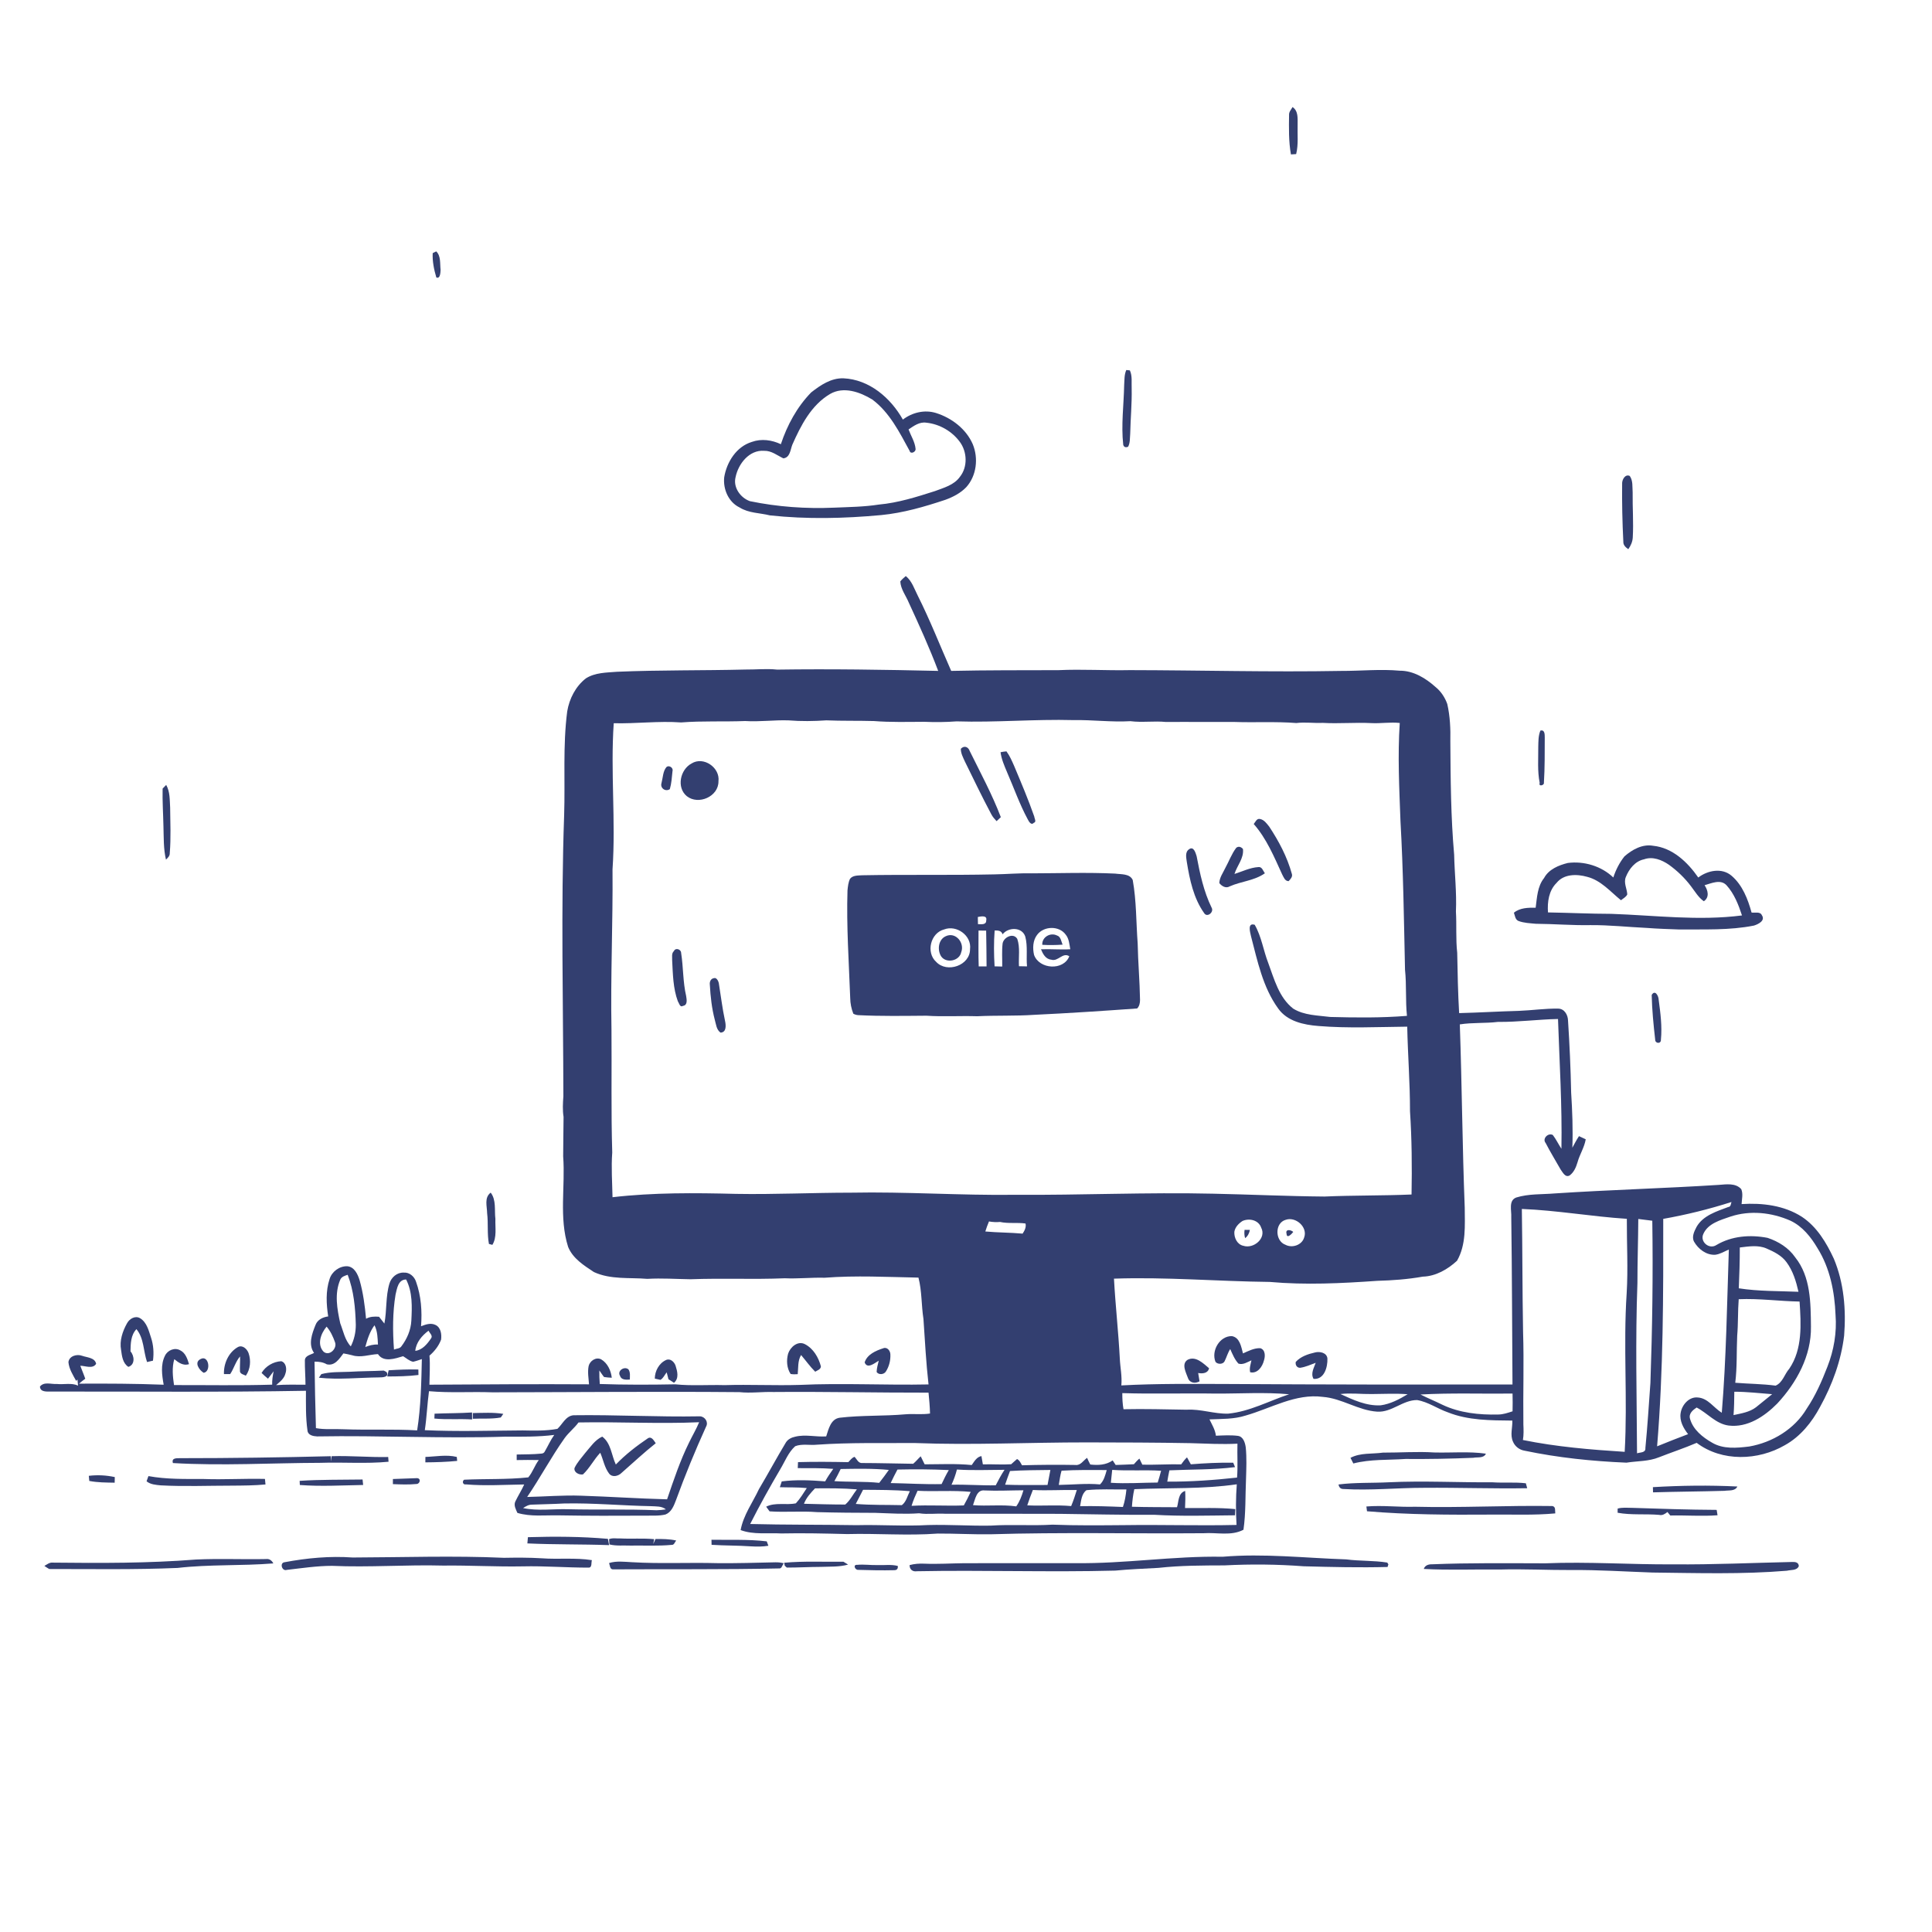 <svg xmlns="http://www.w3.org/2000/svg" viewBox="0 0 1024 1024" version="1.1">
<g id="Parent-Group"><g id="Group-rgba(0,0,0,0)" fill="rgba(0,0,0,0)">
<path fill="rgba(0,0,0,0)" opacity="1.00" d=" M 0.00 0.00 L 1024.00 0.00 L 1024.00 1024.00 L 0.00 1024.00 L 0.00 0.00 M 685.07 56.74 C 684.37 58.06 683.15 59.26 683.23 60.85 C 683.14 67.85 682.99 74.92 684.22 81.84 C 684.92 81.80 686.30 81.71 686.99 81.67 C 688.26 76.54 687.61 71.21 687.77 65.99 C 687.75 62.74 688.18 58.79 685.07 56.74 M 229.34 134.16 C 229.12 138.49 230.04 142.91 231.26 147.06 C 233.37 147.97 233.44 144.38 233.52 143.01 C 233.13 139.78 233.77 135.67 231.21 133.24 C 230.74 133.47 229.81 133.93 229.34 134.16 M 596.96 196.12 C 595.84 198.59 596.03 201.39 595.83 204.04 C 595.64 214.61 594.16 225.21 595.34 235.77 C 595.71 236.98 596.57 237.31 597.92 236.78 C 599.06 234.68 598.81 232.21 599.03 229.92 C 599.20 221.92 599.98 213.94 599.81 205.93 C 599.65 202.73 600.24 199.31 598.85 196.30 C 598.38 196.26 597.44 196.16 596.96 196.12 M 429.95 207.98 C 422.46 215.65 417.23 225.32 413.87 235.44 C 409.12 233.18 403.56 232.40 398.53 234.21 C 390.31 236.70 385.18 244.87 383.84 252.99 C 383.19 259.30 386.12 266.15 392.02 268.98 C 396.87 272.02 402.68 271.81 408.05 273.16 C 427.65 275.28 447.48 274.82 467.08 273.00 C 478.73 271.87 490.01 268.59 501.08 264.90 C 505.15 263.41 509.15 261.35 512.17 258.18 C 517.61 252.11 518.66 242.88 515.59 235.45 C 512.07 227.34 504.40 221.51 496.11 218.90 C 490.06 217.02 483.50 218.60 478.54 222.39 C 472.06 210.86 460.72 201.12 447.02 200.51 C 440.46 200.32 434.88 204.13 429.95 207.98 M 859.77 255.99 C 859.65 266.37 859.87 276.76 860.40 287.13 C 860.32 288.94 861.65 290.12 863.03 291.08 C 864.34 289.24 865.28 287.15 865.40 284.87 C 865.86 276.92 865.23 268.95 865.34 260.99 C 865.12 258.07 865.59 254.77 863.80 252.26 C 861.45 251.17 859.85 254.00 859.77 255.99 M 477.18 308.17 C 477.39 312.30 480.16 315.71 481.69 319.43 C 487.18 331.34 492.63 343.31 497.26 355.59 C 468.82 354.95 440.33 354.49 411.90 354.91 C 406.30 354.30 400.64 354.93 395.01 354.87 C 372.36 355.44 349.69 355.08 327.05 356.05 C 321.46 356.50 315.46 356.44 310.56 359.53 C 305.09 363.77 301.74 370.34 300.63 377.09 C 298.27 395.29 299.60 413.68 299.01 431.97 C 297.25 481.64 298.52 531.35 298.60 581.03 C 298.34 584.68 298.12 588.34 298.70 591.98 C 298.56 598.96 298.60 605.93 298.49 612.90 C 299.69 628.88 296.19 645.33 301.12 660.90 C 303.65 667.07 309.48 670.70 314.80 674.22 C 323.67 678.31 333.63 677.03 343.08 677.82 C 350.70 677.38 358.35 677.92 366.00 678.03 C 382.65 677.39 399.31 678.21 415.96 677.51 C 422.98 677.83 430.00 677.04 437.03 677.23 C 453.60 675.95 470.22 676.84 486.80 677.16 C 488.66 684.30 488.31 691.81 489.45 699.08 C 490.24 710.65 490.83 722.25 492.14 733.78 C 469.38 734.26 446.61 732.97 423.86 734.03 C 410.60 734.44 397.32 733.74 384.07 734.15 C 375.35 733.90 366.61 734.61 357.92 733.72 C 344.59 733.97 331.23 734.02 317.90 733.55 C 317.70 731.15 317.61 728.75 317.66 726.36 C 318.51 727.50 319.23 728.74 320.16 729.85 C 321.52 730.05 322.88 730.18 324.26 730.23 C 323.81 726.40 322.01 722.45 318.58 720.45 C 315.83 719.12 312.66 721.28 311.99 724.03 C 311.36 727.23 311.96 730.50 312.19 733.72 C 283.99 733.55 255.80 733.74 227.60 733.92 C 227.66 728.78 228.05 723.65 227.63 718.52 C 230.28 716.23 232.55 713.35 233.78 710.05 C 234.17 707.25 233.68 703.55 230.80 702.24 C 228.29 701.00 225.57 702.02 223.16 702.94 C 223.78 695.01 223.21 686.86 220.51 679.34 C 219.61 676.57 217.02 674.27 213.98 674.51 C 210.43 674.35 207.39 677.02 206.41 680.31 C 204.33 687.19 205.10 694.50 203.73 701.51 C 202.76 700.32 201.82 699.12 200.90 697.91 C 198.53 697.71 196.14 697.77 194.02 698.97 C 193.39 692.10 192.49 685.20 190.60 678.55 C 189.61 675.36 187.84 671.45 184.04 671.13 C 179.91 671.01 175.90 673.95 174.69 677.90 C 172.57 684.29 172.94 691.16 173.95 697.73 C 171.14 698.10 168.28 699.43 167.23 702.26 C 165.37 706.88 163.25 712.55 166.45 717.08 C 164.68 718.10 161.62 718.46 161.59 721.05 C 161.54 725.34 161.90 729.63 161.92 733.93 C 156.72 733.94 151.52 733.76 146.33 734.15 C 148.33 732.42 150.64 730.69 151.29 727.97 C 152.11 725.72 151.70 722.24 149.07 721.47 C 144.89 721.68 140.79 724.06 138.64 727.69 C 139.73 728.75 140.85 729.77 142.04 730.74 C 143.05 729.43 144.04 728.11 145.04 726.80 C 144.56 729.13 144.16 731.50 144.26 733.90 C 126.93 734.42 109.57 734.08 92.23 734.12 C 91.57 729.59 91.06 724.85 92.38 720.39 C 94.62 722.23 97.13 724.02 100.19 723.04 C 99.34 720.25 98.31 717.01 95.46 715.67 C 92.57 714.04 88.76 715.68 87.43 718.58 C 85.04 723.34 85.85 728.89 86.75 733.93 C 71.81 733.35 56.84 733.29 41.89 733.37 C 42.95 732.44 44.05 731.58 45.19 730.76 C 44.41 728.43 43.39 726.19 42.56 723.88 C 45.25 723.89 49.18 725.74 50.95 722.85 C 50.31 719.53 46.09 719.52 43.53 718.60 C 40.80 717.55 36.65 718.66 36.27 721.97 C 36.61 725.61 38.65 728.77 40.37 731.90 L 41.06 731.18 C 41.16 732.25 41.26 733.32 41.36 734.40 C 37.91 732.80 33.81 733.95 30.07 733.53 C 27.10 733.76 23.42 732.17 21.18 734.88 C 21.29 737.99 24.91 737.52 27.12 737.56 C 72.14 737.47 117.15 737.97 162.16 737.14 C 162.16 744.16 161.97 751.24 162.97 758.21 C 163.19 760.72 166.04 761.23 168.07 761.33 C 201.38 760.74 234.69 762.54 267.99 761.46 C 276.58 761.50 285.23 761.61 293.76 760.54 C 291.84 763.21 290.53 766.24 288.88 769.07 C 288.51 769.96 287.85 770.42 286.89 770.44 C 282.56 770.87 278.20 770.83 273.86 770.92 C 273.86 771.66 273.86 773.13 273.86 773.87 C 277.76 773.78 281.66 773.78 285.56 773.86 C 283.39 776.73 282.33 780.30 280.00 783.04 C 268.72 784.25 257.31 783.74 245.99 784.28 C 244.78 785.16 245.34 787.09 246.99 786.76 C 257.25 787.62 267.56 786.94 277.84 786.80 C 276.42 789.95 274.54 792.87 273.06 795.98 C 272.24 798.03 273.45 800.03 274.23 801.87 C 281.29 803.98 288.75 803.03 296.00 803.17 C 311.33 803.44 326.66 803.42 341.99 803.33 C 345.57 803.25 349.22 803.56 352.73 802.71 C 355.86 801.49 357.16 798.09 358.26 795.19 C 363.08 781.98 368.41 768.97 374.22 756.17 C 375.62 753.75 373.66 750.82 371.01 750.68 C 348.67 751.10 326.31 749.79 303.98 750.11 C 299.82 750.48 298.17 754.84 295.44 757.32 C 289.39 758.46 283.15 758.27 277.01 758.15 C 259.73 758.26 242.43 758.82 225.16 758.02 C 226.19 751.16 226.44 744.22 227.38 737.36 C 238.54 738.37 249.77 737.54 260.96 737.96 C 304.61 737.90 348.28 737.48 391.93 737.86 C 397.93 738.51 403.92 737.60 409.93 737.79 C 437.34 737.55 464.73 738.18 492.14 738.13 C 492.49 741.81 492.85 745.49 492.93 749.20 C 488.64 749.87 484.30 749.24 480.00 749.60 C 468.39 750.63 456.67 750.06 445.09 751.42 C 440.27 752.08 439.17 757.48 437.90 761.32 C 432.42 761.70 426.88 760.13 421.46 761.48 C 419.55 761.88 417.65 762.80 416.57 764.49 C 411.64 772.67 407.13 781.09 402.24 789.30 C 398.89 796.46 394.00 803.05 392.55 810.98 C 399.43 813.53 406.87 812.34 414.04 812.76 C 425.69 812.51 437.34 812.79 449.00 813.09 C 464.99 812.66 481.04 814.03 497.03 812.82 C 506.33 812.78 515.62 813.33 524.94 813.20 C 562.60 812.06 600.28 812.94 637.96 812.64 C 644.98 812.14 652.54 814.24 659.06 810.80 C 660.34 801.95 660.01 792.93 660.41 784.01 C 660.58 778.38 660.83 772.72 660.27 767.11 C 659.92 764.66 658.96 761.40 656.08 761.03 C 652.22 760.55 648.33 760.81 644.46 760.96 C 644.08 757.81 642.40 755.11 641.05 752.31 C 647.44 752.02 653.97 752.27 660.14 750.29 C 673.63 746.48 686.65 738.45 701.15 740.38 C 711.24 741.14 719.87 747.57 729.97 748.21 C 737.66 748.68 743.49 742.02 751.08 742.06 C 756.92 743.01 761.84 746.63 767.36 748.55 C 778.20 752.90 790.07 752.82 801.56 752.94 C 801.74 756.65 800.27 760.58 801.92 764.12 C 802.96 766.64 805.34 768.45 808.02 768.89 C 825.79 772.61 843.92 774.49 862.05 775.24 C 867.81 774.33 873.85 774.63 879.34 772.37 C 885.95 769.77 892.73 767.56 899.27 764.74 C 912.67 774.87 931.88 774.19 946.03 765.97 C 954.25 761.42 960.34 753.83 964.69 745.65 C 971.14 733.97 975.83 721.19 977.43 707.90 C 978.50 694.15 977.34 679.96 971.97 667.14 C 968.04 658.66 963.00 650.21 955.05 644.94 C 945.62 638.87 934.06 637.48 923.08 638.19 C 923.21 635.57 923.96 632.81 922.91 630.29 C 919.94 626.91 915.00 627.72 911.02 628.01 C 882.05 629.87 853.03 630.63 824.05 632.54 C 817.25 633.12 810.23 632.66 803.65 634.70 C 799.41 636.30 801.23 641.67 801.00 645.11 C 801.42 674.69 801.43 704.24 801.65 733.82 C 751.45 733.89 701.26 733.87 651.06 733.55 C 632.15 733.50 613.23 733.28 594.33 734.30 C 594.80 729.52 593.73 724.80 593.52 720.04 C 592.79 705.91 591.19 691.83 590.43 677.71 C 617.99 676.76 645.47 679.15 673.00 679.45 C 691.95 681.15 711.02 680.20 729.96 678.87 C 738.03 678.65 746.12 678.06 754.08 676.65 C 760.98 676.45 767.30 672.80 772.25 668.23 C 777.16 659.70 776.38 649.54 776.34 640.07 C 775.07 607.72 774.87 575.32 773.73 542.95 C 780.42 541.89 787.23 542.45 793.95 541.63 C 804.59 541.75 815.16 540.30 825.78 540.09 C 826.55 563.01 828.00 585.92 827.59 608.86 C 825.98 606.47 824.78 603.84 823.03 601.57 C 820.57 600.23 817.29 603.49 819.22 605.81 C 821.67 610.58 824.51 615.15 827.14 619.83 C 828.27 621.32 829.59 624.29 831.93 623.02 C 834.21 621.36 835.36 618.62 836.13 616.00 C 837.28 611.83 839.75 608.15 840.47 603.85 C 839.28 603.27 838.09 602.71 836.90 602.18 C 835.58 604.14 834.52 606.25 833.38 608.31 C 833.74 598.55 833.35 588.78 832.74 579.04 C 832.48 566.35 831.92 553.66 831.09 540.99 C 831.05 537.99 829.24 534.66 825.91 534.59 C 818.92 534.47 811.98 535.52 805.00 535.78 C 794.45 536.06 783.92 536.71 773.37 536.97 C 772.75 526.32 772.55 515.65 772.35 505.00 C 771.54 497.72 772.10 490.41 771.67 483.11 C 772.12 473.07 770.95 463.05 770.73 453.02 C 768.97 433.06 768.84 413.01 768.71 392.99 C 768.86 386.34 768.57 379.64 767.09 373.14 C 765.85 369.66 763.75 366.45 760.87 364.13 C 755.67 359.46 749.14 355.46 741.95 355.49 C 731.62 354.55 721.23 355.64 710.88 355.60 C 673.55 356.28 636.21 355.24 598.88 355.18 C 586.24 355.45 573.59 354.60 560.96 355.20 C 542.02 355.26 523.08 355.17 504.15 355.59 C 498.26 342.26 492.95 328.67 486.40 315.63 C 484.57 312.04 483.34 307.94 480.09 305.32 C 479.07 306.22 478.00 307.08 477.18 308.17 M 816.44 387.23 C 815.30 389.98 815.39 393.03 815.31 395.96 C 815.37 402.29 814.81 408.70 816.07 414.97 C 815.33 417.13 818.57 416.24 818.30 414.91 C 818.80 406.92 818.72 398.90 818.75 390.90 C 818.74 389.32 818.81 386.61 816.44 387.23 M 86.19 417.97 C 86.03 424.66 86.50 431.34 86.63 438.03 C 86.82 443.90 86.61 449.85 87.96 455.61 C 88.99 454.64 90.08 453.62 89.98 452.08 C 90.64 444.09 90.26 436.07 90.18 428.07 C 89.92 424.01 90.17 419.68 88.08 416.02 C 87.61 416.51 86.66 417.49 86.19 417.97 M 860.98 453.91 C 858.35 457.24 856.40 461.06 855.09 465.09 C 848.80 459.05 839.57 456.27 830.97 457.39 C 826.11 458.60 820.87 460.74 818.38 465.39 C 814.82 469.83 814.67 475.73 813.93 481.11 C 809.99 481.05 805.59 481.11 802.40 483.76 C 802.96 485.29 803.07 487.42 804.84 488.14 C 807.74 489.23 810.93 489.32 813.99 489.62 C 823.64 489.69 833.28 490.51 842.93 490.33 C 852.94 490.25 862.90 491.36 872.89 491.82 C 878.61 492.27 884.36 492.43 890.10 492.65 C 903.29 492.51 916.63 493.17 929.64 490.57 C 931.88 489.88 935.76 487.99 933.86 485.14 C 932.92 482.96 930.19 483.98 928.36 483.66 C 926.42 476.56 923.55 469.14 917.83 464.22 C 912.74 459.78 905.11 461.29 900.12 465.10 C 894.50 457.00 886.47 449.31 876.21 448.28 C 870.51 447.26 865.11 450.29 860.98 453.91 M 875.43 527.35 C 875.61 535.20 876.38 543.15 877.28 551.00 C 877.21 553.17 880.47 553.41 880.32 551.04 C 881.01 543.99 880.07 536.87 879.13 529.88 C 879.08 527.86 877.21 524.33 875.43 527.35 M 258.19 643.05 C 258.86 648.45 258.12 653.96 259.15 659.32 C 259.60 659.44 260.52 659.68 260.97 659.80 C 263.46 655.80 262.39 650.57 262.57 646.04 C 261.99 641.41 263.12 636.07 260.08 632.12 C 256.54 634.77 258.15 639.35 258.19 643.05 M 67.34 701.34 C 64.97 705.59 63.25 710.60 64.18 715.52 C 64.62 718.75 65.02 722.50 68.03 724.47 C 71.67 723.36 71.29 718.67 69.16 716.25 C 69.25 712.14 69.29 707.65 72.31 704.47 C 76.37 709.33 75.95 716.16 77.94 721.91 C 78.99 721.67 80.04 721.42 81.08 721.18 C 81.62 717.06 81.36 712.86 80.03 708.92 C 78.82 705.22 77.80 700.85 74.25 698.68 C 71.68 697.15 68.61 698.98 67.34 701.34 M 644.24 721.82 C 645.41 723.25 648.32 723.23 649.12 721.36 C 650.16 719.28 650.74 716.99 652.04 715.03 C 653.24 717.72 654.37 720.53 656.39 722.74 C 658.85 723.55 661.12 721.92 663.29 721.01 C 662.86 723.08 662.11 725.18 662.61 727.32 C 666.49 728.21 669.11 724.35 669.92 721.08 C 670.67 718.85 670.72 715.37 667.96 714.57 C 664.71 714.44 661.70 716.07 658.80 717.33 C 657.87 713.89 657.17 708.92 652.92 708.17 C 646.40 708.05 641.87 715.99 644.24 721.82 M 417.72 717.46 C 416.75 721.00 416.98 725.12 419.05 728.24 C 420.29 728.44 421.54 728.47 422.81 728.34 C 423.17 724.92 422.74 721.26 424.59 718.19 C 427.10 721.13 429.32 724.31 432.08 727.04 C 433.24 726.27 435.01 725.88 435.09 724.20 C 433.85 719.47 431.10 714.76 426.65 712.45 C 422.85 710.46 418.87 713.96 417.72 717.46 M 118.70 728.30 C 119.53 728.30 121.18 728.30 122.00 728.29 C 124.00 725.31 124.86 721.68 127.24 718.93 C 127.36 721.64 127.04 724.36 127.20 727.08 C 127.67 728.38 129.23 728.55 130.30 729.14 C 132.73 725.72 133.10 721.09 131.75 717.19 C 130.95 715.00 128.56 712.68 126.10 713.97 C 121.15 716.74 118.48 722.75 118.70 728.30 M 458.28 722.10 C 459.67 725.82 463.64 722.43 465.75 721.19 C 465.27 723.16 464.70 725.14 464.63 727.19 C 465.76 728.87 468.61 728.56 469.58 726.86 C 471.27 724.21 472.06 721.00 471.92 717.88 C 471.91 715.96 470.23 713.77 468.14 714.61 C 464.24 715.86 459.61 717.87 458.28 722.10 M 686.78 721.83 C 686.45 723.40 687.36 724.99 689.08 724.96 C 691.96 724.56 694.64 723.31 697.35 722.31 C 696.41 725.03 694.57 727.97 696.20 730.83 C 701.93 731.30 703.71 724.55 703.56 720.06 C 703.28 716.93 699.54 716.19 697.03 716.82 C 693.33 717.66 689.40 718.95 686.78 721.83 M 106.32 720.32 C 102.71 722.07 105.56 726.18 107.95 727.61 C 112.07 726.97 110.65 717.96 106.32 720.32 M 629.45 720.72 C 626.02 722.93 628.64 727.53 629.68 730.47 C 630.65 733.12 633.58 733.38 635.78 732.14 C 635.55 730.65 635.31 729.18 635.06 727.72 C 637.28 728.16 640.31 727.92 640.81 725.18 C 637.74 722.62 633.77 718.52 629.45 720.72 M 347.06 730.69 C 347.80 730.86 349.30 731.19 350.05 731.35 C 351.60 730.47 352.26 728.69 353.36 727.37 C 353.60 728.28 354.07 730.12 354.30 731.03 C 355.27 731.65 356.25 732.27 357.23 732.90 C 360.01 730.56 359.01 726.85 358.07 723.86 C 357.39 721.82 355.22 719.77 352.97 720.86 C 349.27 722.55 347.08 726.71 347.06 730.69 M 328.65 729.25 C 329.28 731.48 331.98 731.32 333.83 731.19 C 333.82 729.38 334.19 727.39 333.10 725.81 C 330.96 723.92 326.91 726.58 328.65 729.25 M 230.33 749.28 C 230.30 749.93 230.26 751.22 230.23 751.86 C 236.88 752.52 243.57 751.90 250.23 752.34 C 250.21 751.09 250.20 749.86 250.19 748.64 C 243.58 749.08 236.95 748.99 230.33 749.28 M 250.62 748.95 C 250.61 749.71 250.60 751.22 250.59 751.98 C 255.53 751.71 260.54 752.21 265.43 751.29 C 265.76 750.81 266.43 749.85 266.76 749.38 C 261.42 748.52 256.00 748.87 250.62 748.95 M 715.78 772.68 C 716.26 773.68 716.76 774.67 717.30 775.67 C 726.32 773.34 735.71 773.92 744.92 773.28 C 756.90 773.39 768.88 773.16 780.85 772.66 C 783.12 772.18 786.37 773.08 787.56 770.48 C 778.50 769.18 769.32 770.09 760.20 769.84 C 751.15 769.25 742.06 769.96 733.00 769.92 C 727.25 770.73 721.08 769.89 715.78 772.68 M 96.01 772.86 C 94.12 772.97 90.73 772.39 91.65 775.45 C 117.70 776.98 143.80 775.41 169.88 775.33 C 181.90 774.91 193.95 775.91 205.94 774.75 C 205.89 774.12 205.80 772.87 205.75 772.24 C 195.73 772.46 185.73 771.48 175.71 771.82 C 175.65 772.52 175.52 773.91 175.46 774.60 C 175.42 773.91 175.34 772.52 175.30 771.82 C 148.88 772.48 122.45 772.86 96.01 772.86 M 225.48 772.20 C 225.47 772.92 225.45 774.36 225.44 775.08 C 231.07 775.04 236.72 774.87 242.31 774.31 C 242.26 773.78 242.16 772.73 242.11 772.21 C 236.65 770.86 231.00 772.03 225.48 772.20 M 47.07 782.22 C 47.13 782.90 47.26 784.26 47.32 784.93 C 51.75 785.79 56.28 785.77 60.78 785.86 C 60.80 785.11 60.83 783.62 60.84 782.88 C 56.32 781.90 51.65 781.66 47.07 782.22 M 78.67 782.36 C 78.42 783.05 77.93 784.43 77.68 785.12 C 79.77 786.83 82.58 787.01 85.17 787.27 C 97.77 787.95 110.39 787.42 123.00 787.42 C 128.91 787.38 134.82 787.35 140.71 786.80 C 140.64 786.07 140.50 784.60 140.43 783.86 C 129.60 783.59 118.78 784.30 107.95 783.90 C 98.17 783.87 88.32 784.13 78.67 782.36 M 158.82 784.88 C 158.84 785.43 158.90 786.53 158.92 787.08 C 170.07 787.92 181.30 787.27 192.47 787.07 C 192.39 786.35 192.24 784.90 192.17 784.17 C 181.05 784.35 169.91 784.15 158.82 784.88 M 208.25 783.91 C 208.25 784.59 208.24 785.94 208.24 786.62 C 212.45 786.79 216.68 786.94 220.88 786.54 C 222.65 786.39 223.27 783.52 221.00 783.45 C 216.75 783.59 212.50 783.76 208.25 783.91 M 736.02 785.64 C 727.17 786.09 718.26 785.68 709.45 786.80 C 709.71 788.39 710.56 789.20 712.00 789.20 C 726.35 790.08 740.66 788.55 755.01 788.57 C 773.15 788.42 791.30 789.09 809.45 788.79 C 809.27 788.13 808.91 786.82 808.73 786.17 C 802.82 785.46 796.84 786.07 790.92 785.64 C 772.62 785.78 754.31 784.77 736.02 785.64 M 876.07 788.22 C 876.09 788.91 876.12 790.29 876.14 790.98 C 888.76 790.59 901.39 790.54 914.02 790.17 C 916.38 789.79 919.54 790.48 920.85 787.88 C 905.94 787.14 890.96 787.34 876.07 788.22 M 749.96 798.61 C 741.37 798.88 732.77 797.75 724.21 798.47 C 724.29 799.11 724.46 800.37 724.54 801.00 C 746.31 802.84 768.19 802.92 790.03 802.77 C 801.45 802.64 812.95 803.20 824.33 802.13 C 824.11 800.69 824.71 798.62 822.80 798.23 C 798.53 797.85 774.24 799.21 749.96 798.61 M 857.39 799.57 C 857.39 800.13 857.37 801.24 857.37 801.79 C 864.59 803.11 872.04 802.30 879.36 802.91 C 881.08 803.37 882.50 802.41 883.78 801.40 C 884.28 802.00 884.78 802.62 885.29 803.25 C 893.63 803.05 901.99 803.75 910.33 803.12 C 910.22 802.41 909.99 800.98 909.87 800.27 C 894.93 800.19 880.00 799.69 865.07 799.19 C 862.51 799.18 859.88 798.88 857.39 799.57 M 279.81 814.74 C 279.74 815.56 279.59 817.21 279.52 818.04 C 293.94 818.71 308.40 818.43 322.83 818.95 C 322.67 818.12 322.36 816.45 322.20 815.62 C 308.25 814.38 293.90 814.31 279.81 814.74 M 322.82 815.79 C 322.87 816.49 322.97 817.89 323.02 818.58 C 326.60 819.48 330.35 819.03 334.01 819.19 C 341.33 819.08 348.68 819.49 355.98 818.82 C 357.36 818.95 357.66 817.29 358.40 816.51 C 354.80 815.69 351.09 815.68 347.42 815.70 C 347.02 816.57 346.63 817.46 346.24 818.35 C 346.36 817.71 346.59 816.43 346.71 815.79 C 340.77 815.21 334.79 815.72 328.83 815.41 C 326.84 815.53 324.71 814.99 322.82 815.79 M 377.10 816.10 C 377.12 816.77 377.14 818.11 377.15 818.78 C 384.11 819.24 391.10 819.11 398.06 819.60 C 401.12 819.77 404.22 819.80 407.26 819.29 C 407.05 818.71 406.61 817.53 406.39 816.95 C 396.67 815.79 386.87 816.27 377.10 816.10 M 150.78 828.02 C 148.08 828.37 149.45 832.96 152.02 832.07 C 159.98 831.16 167.94 829.94 175.97 829.93 C 195.63 830.82 215.29 829.26 234.96 829.79 C 249.00 829.61 263.01 830.48 277.05 830.21 C 288.69 829.93 300.33 830.90 311.97 830.87 C 313.96 830.91 313.27 828.12 313.72 826.91 C 304.90 825.51 295.92 826.59 287.05 825.92 C 280.39 825.51 273.73 825.56 267.07 825.67 C 240.39 824.47 213.66 825.43 186.96 825.51 C 174.84 824.64 162.69 825.78 150.78 828.02 M 570.03 828.50 C 550.37 828.45 530.71 828.58 511.05 828.53 C 504.02 828.60 496.99 829.08 489.97 828.78 C 487.32 828.66 484.66 828.83 482.10 829.54 C 482.08 831.82 483.69 833.16 485.98 832.79 C 521.02 832.11 556.08 833.38 591.12 832.45 C 598.72 831.71 606.36 831.44 613.99 831.01 C 625.61 829.72 637.31 829.73 648.99 829.69 C 662.99 828.96 677.02 829.10 691.00 830.16 C 705.81 830.56 720.63 830.92 735.43 830.53 L 735.87 829.14 L 735.27 828.19 C 728.09 827.04 720.75 827.45 713.55 826.51 C 691.73 825.78 669.88 823.26 648.04 825.11 C 621.97 824.64 596.09 828.85 570.03 828.50 M 27.92 828.22 C 26.23 828.04 24.90 829.20 23.52 829.97 C 24.35 830.55 25.20 831.10 26.08 831.61 C 48.73 831.60 71.47 832.01 94.13 831.04 C 110.99 829.09 127.99 830.01 144.87 828.64 C 144.09 827.10 142.76 826.07 140.97 826.33 C 128.62 826.59 116.26 826.00 103.92 826.58 C 78.64 828.58 53.25 828.50 27.92 828.22 M 322.83 828.44 C 323.29 829.62 323.20 831.97 325.05 831.79 C 354.50 831.63 383.97 831.93 413.43 831.29 L 414.13 830.84 C 414.44 830.27 415.07 829.12 415.38 828.54 C 413.89 828.18 412.40 828.02 410.89 828.06 C 400.62 828.28 390.34 828.62 380.07 828.50 C 365.04 828.09 349.99 828.90 334.97 828.00 C 330.92 827.80 326.78 827.22 322.83 828.44 M 415.62 828.29 C 415.70 828.69 415.87 829.49 415.95 829.89 C 416.22 830.13 416.77 830.61 417.04 830.85 C 423.03 830.86 429.03 830.50 435.02 830.48 C 439.85 830.28 444.79 830.59 449.50 829.26 C 448.88 828.88 447.65 828.12 447.03 827.74 C 436.58 827.89 426.03 827.33 415.62 828.29 M 818.99 828.59 C 798.98 828.56 778.96 828.29 758.97 829.11 C 757.11 829.07 755.28 829.64 754.63 831.57 C 768.04 832.30 781.51 831.71 794.94 831.88 C 807.62 831.53 820.28 832.21 832.95 832.15 C 847.27 832.02 861.56 832.99 875.87 833.48 C 899.61 833.74 923.41 834.49 947.10 832.52 C 949.24 831.97 952.31 832.53 953.40 830.13 C 953.38 828.16 951.67 827.81 950.09 827.87 C 929.08 828.33 908.06 829.33 887.04 829.14 C 864.35 829.30 841.68 827.64 818.99 828.59 M 454.34 829.40 C 451.94 829.21 453.13 832.14 454.83 832.06 C 461.24 832.27 467.67 832.38 474.09 832.23 C 475.43 832.18 476.02 831.44 475.85 829.99 C 472.32 829.06 468.62 829.69 465.02 829.52 C 461.46 829.62 457.88 829.05 454.34 829.40 Z" />
<path fill="rgba(0,0,0,0)" opacity="1.00" d=" M 439.97 208.81 C 447.14 204.66 455.84 207.78 462.34 211.76 C 471.53 218.61 476.77 229.18 482.13 239.00 C 482.63 240.92 485.39 239.57 485.29 238.02 C 484.98 234.28 482.83 231.05 481.55 227.61 C 484.36 225.71 487.40 223.46 491.03 224.04 C 498.00 224.78 504.62 228.58 508.76 234.25 C 512.64 239.54 512.96 247.47 508.79 252.70 C 505.70 257.09 500.26 258.51 495.51 260.30 C 485.81 263.40 476.01 266.51 465.82 267.43 C 457.97 268.66 450.01 268.73 442.09 269.07 C 427.14 269.72 412.13 268.66 397.47 265.63 C 392.45 263.85 388.48 258.33 389.87 252.90 C 391.30 245.85 397.14 238.33 405.03 238.94 C 408.89 238.83 411.91 241.37 415.20 242.94 C 418.75 242.51 418.91 238.41 419.92 235.77 C 424.45 225.52 429.96 214.70 439.97 208.81 Z" />
<path fill="rgba(0,0,0,0)" opacity="1.00" d=" M 361.01 382.91 C 372.30 382.02 383.62 382.61 394.94 382.16 C 402.61 382.65 410.25 381.55 417.93 381.81 C 424.59 382.35 431.30 382.26 437.97 381.80 C 446.38 382.15 454.79 381.93 463.21 382.17 C 472.06 382.87 480.99 382.61 489.87 382.57 C 495.56 382.82 501.28 382.77 506.96 382.34 C 527.59 383.00 548.36 381.11 569.04 381.67 C 579.08 381.49 589.11 382.83 599.15 382.24 C 605.42 383.05 611.72 382.03 617.99 382.66 C 630.03 382.57 642.07 382.72 654.11 382.65 C 665.09 383.04 676.11 382.36 687.08 383.22 C 691.72 382.65 696.38 383.36 701.06 383.14 C 709.66 383.64 718.26 382.82 726.87 383.26 C 731.88 383.52 736.90 382.64 741.90 383.19 C 740.75 400.51 741.64 417.84 742.28 435.18 C 743.77 461.44 744.11 487.75 744.69 514.03 C 745.55 522.13 744.87 530.31 745.72 538.43 C 732.19 539.51 718.60 539.38 705.04 539.01 C 698.43 538.16 691.24 538.21 685.41 534.58 C 677.86 528.69 675.37 518.98 672.20 510.41 C 669.60 503.74 668.63 496.39 665.02 490.15 C 661.07 488.93 662.57 494.01 663.04 496.15 C 666.49 509.33 669.30 523.26 677.45 534.51 C 682.25 541.33 691.00 543.20 698.82 543.80 C 714.46 545.09 730.18 544.31 745.86 544.15 C 746.16 559.09 747.35 574.00 747.33 588.95 C 748.30 603.64 748.42 618.38 748.15 633.11 C 732.77 633.77 717.36 633.51 701.99 634.19 C 682.31 634.03 662.65 633.09 642.96 632.68 C 607.95 631.87 572.98 633.51 537.97 633.27 C 508.99 633.65 480.06 631.56 451.08 632.14 C 430.74 632.14 410.40 633.14 390.05 632.78 C 368.24 632.23 346.36 632.04 324.65 634.55 C 324.50 626.65 323.91 618.74 324.50 610.84 C 323.84 589.21 324.29 567.54 324.10 545.89 C 323.56 517.53 324.89 489.15 324.65 460.78 C 326.42 434.99 323.53 409.11 325.29 383.33 C 337.20 383.62 349.16 382.05 361.01 382.91 M 509.26 396.87 C 509.24 399.29 510.44 401.47 511.41 403.62 C 516.01 412.99 520.52 422.40 525.43 431.61 C 526.13 432.97 527.16 434.11 528.20 435.23 C 528.77 434.70 529.90 433.64 530.46 433.11 C 525.85 421.04 519.69 409.64 513.98 398.07 C 513.19 395.81 511.03 394.98 509.26 396.87 M 530.31 398.69 C 530.79 402.41 532.32 405.84 533.75 409.26 C 537.39 417.61 540.40 426.25 544.74 434.29 C 545.29 435.33 546.51 437.66 547.92 436.11 C 549.53 435.67 548.25 433.81 548.18 432.77 C 545.01 423.73 541.27 414.91 537.57 406.09 C 536.38 403.38 535.21 400.63 533.44 398.24 C 532.38 398.32 531.34 398.47 530.31 398.69 M 366.53 404.67 C 360.51 407.86 358.46 417.38 364.00 421.97 C 370.14 426.89 380.90 422.20 380.80 414.12 C 381.74 406.87 372.89 400.67 366.53 404.67 M 353.37 406.42 C 351.35 408.55 351.36 412.22 350.61 415.04 C 349.76 417.72 352.74 419.83 355.03 418.25 C 355.91 415.20 356.10 411.98 356.43 408.83 C 357.03 407.07 354.87 405.48 353.37 406.42 M 664.50 436.74 C 671.32 444.48 675.29 454.12 679.54 463.39 C 680.35 464.85 680.95 466.97 682.97 467.04 C 683.96 466.05 685.24 464.66 684.70 463.15 C 682.24 454.19 677.83 445.89 672.74 438.17 C 671.42 436.53 670.02 434.47 667.82 434.08 C 666.07 433.67 665.40 435.71 664.50 436.74 M 655.25 449.33 C 652.75 452.60 651.38 456.55 649.39 460.13 C 648.21 462.69 646.34 465.12 646.27 468.05 C 647.53 469.67 649.74 471.02 651.76 469.80 C 657.83 467.10 664.86 466.79 670.40 462.86 C 669.47 461.63 668.93 459.29 666.96 459.57 C 662.53 459.85 658.47 461.90 654.30 463.22 C 655.67 458.77 659.39 454.88 658.79 449.97 C 657.83 448.89 656.52 448.35 655.25 449.33 M 630.20 450.14 C 627.96 451.68 628.76 454.69 629.05 456.94 C 630.57 466.31 632.62 476.07 638.21 483.94 C 639.77 486.56 643.60 483.46 642.18 481.08 C 637.99 472.49 635.99 463.09 634.23 453.76 C 633.67 452.02 632.68 448.32 630.20 450.14 M 546.61 462.89 C 540.05 462.73 533.53 463.34 526.98 463.44 C 503.64 463.95 480.30 463.47 456.96 463.91 C 454.77 464.07 452.05 463.86 450.53 465.78 C 449.61 467.68 449.41 469.84 449.19 471.92 C 448.60 490.94 449.93 509.94 450.63 528.94 C 450.66 531.79 451.23 534.64 452.28 537.29 C 453.09 537.73 453.95 537.99 454.89 538.05 C 466.93 538.66 478.98 538.44 491.03 538.35 C 499.98 538.95 508.94 538.34 517.90 538.63 C 528.02 538.13 538.17 538.57 548.29 537.87 C 566.44 537.02 584.59 535.80 602.71 534.51 C 603.89 533.36 604.24 531.60 604.24 530.01 C 604.09 519.99 603.18 510.01 602.99 500.01 C 602.14 488.81 602.37 477.50 600.37 466.42 C 598.78 462.95 594.22 463.49 591.08 463.03 C 576.27 462.31 561.43 462.87 546.61 462.89 M 357.19 504.09 C 355.79 505.34 356.35 507.38 356.26 509.03 C 356.65 516.30 356.72 523.81 359.28 530.73 C 359.97 531.66 360.33 534.16 362.05 533.12 C 364.56 532.75 363.95 529.71 363.68 527.94 C 361.92 520.43 362.21 512.64 361.01 505.05 C 361.02 503.17 358.04 502.10 357.19 504.09 M 378.48 518.43 C 376.72 518.64 376.00 520.37 376.23 521.97 C 376.58 528.21 377.26 534.44 378.85 540.50 C 379.54 542.87 379.69 545.75 381.89 547.30 C 385.17 547.19 384.77 543.28 384.27 541.02 C 382.83 534.40 382.06 527.67 380.97 521.00 C 380.76 519.93 379.72 518.00 378.48 518.43 Z" />
<path fill="rgba(0,0,0,0)" opacity="1.00" d=" M 871.36 455.46 C 875.95 453.80 880.78 455.74 884.58 458.35 C 888.99 461.54 892.97 465.36 896.25 469.72 C 898.38 472.48 900.14 475.64 903.07 477.68 C 906.19 475.57 905.25 471.84 903.46 469.18 C 907.12 468.16 911.90 465.86 915.06 469.17 C 919.16 473.67 921.42 479.49 923.29 485.20 C 900.26 488.17 877.12 485.15 854.07 484.36 C 842.85 484.34 831.66 483.79 820.46 483.60 C 820.08 478.06 820.88 472.02 825.02 467.95 C 828.85 463.15 835.78 463.19 841.20 464.73 C 848.53 466.57 853.52 472.59 859.15 477.15 C 860.30 476.18 861.84 475.49 862.49 474.04 C 862.32 470.97 860.45 467.87 861.73 464.82 C 863.43 460.57 866.65 456.43 871.36 455.46 Z" />
<path fill="rgba(0,0,0,0)" opacity="1.00" d=" M 518.27 486.02 C 519.91 485.71 523.37 484.97 522.72 487.82 C 522.78 490.36 520.06 489.80 518.34 489.83 C 518.28 488.56 518.26 487.29 518.27 486.02 Z" />
<path fill="rgba(0,0,0,0)" opacity="1.00" d=" M 500.44 492.61 C 507.04 490.09 515.10 495.92 514.14 503.08 C 514.19 511.73 501.92 515.94 496.19 509.81 C 490.66 504.83 493.19 494.44 500.44 492.61 M 501.15 496.27 C 497.23 498.10 496.70 503.72 498.93 507.05 C 501.72 510.76 508.57 509.28 509.47 504.66 C 511.40 499.68 506.42 493.65 501.15 496.27 Z" />
<path fill="rgba(0,0,0,0)" opacity="1.00" d=" M 549.63 495.57 C 553.07 490.77 561.33 490.49 564.84 495.36 C 566.61 497.53 566.80 500.47 567.26 503.12 C 562.09 503.43 556.92 502.92 551.75 503.14 C 552.73 505.59 554.19 508.36 557.16 508.64 C 560.81 509.86 563.25 504.53 566.76 506.84 C 563.68 514.63 550.81 513.77 548.07 506.13 C 547.27 502.63 547.40 498.55 549.63 495.57 M 552.43 500.77 C 556.01 500.97 559.61 500.94 563.19 500.68 C 562.44 498.95 562.29 496.40 560.16 495.80 C 556.65 494.09 552.17 496.74 552.43 500.77 Z" />
<path fill="rgba(0,0,0,0)" opacity="1.00" d=" M 518.64 493.21 C 519.98 493.21 521.33 493.23 522.68 493.25 C 522.81 499.57 522.86 505.90 522.90 512.23 C 521.51 512.22 520.12 512.21 518.74 512.22 C 518.51 505.88 518.65 499.55 518.64 493.21 Z" />
<path fill="rgba(0,0,0,0)" opacity="1.00" d=" M 527.18 493.19 C 528.94 493.13 530.77 493.19 531.39 495.21 C 534.41 491.30 541.74 491.22 543.42 496.42 C 544.78 501.55 543.85 506.95 544.34 512.20 C 542.91 512.16 541.49 512.14 540.07 512.12 C 539.79 507.32 540.76 502.25 539.18 497.64 C 537.13 494.19 531.96 496.71 531.40 500.07 C 530.94 504.12 531.26 508.22 531.20 512.29 C 529.84 512.25 528.49 512.21 527.15 512.18 C 526.77 505.86 526.70 499.50 527.18 493.19 Z" />
<path fill="rgba(0,0,0,0)" opacity="1.00" d=" M 881.55 646.03 C 893.79 643.86 905.87 640.88 917.71 637.09 C 917.38 638.14 917.41 639.65 915.95 639.76 C 909.82 642.08 902.68 644.21 899.21 650.27 C 898.01 652.61 896.51 655.52 897.88 658.11 C 900.13 662.03 904.35 665.30 909.07 665.05 C 911.68 664.75 913.94 663.29 916.32 662.28 C 915.34 691.13 914.96 720.02 912.58 748.79 C 908.32 746.18 905.30 741.08 899.94 740.70 C 895.22 740.16 891.43 744.63 890.77 748.95 C 890.09 753.11 892.25 756.98 894.72 760.13 C 889.22 762.22 883.74 764.33 878.30 766.58 C 881.61 726.49 881.61 686.23 881.55 646.03 Z" />
<path fill="rgba(0,0,0,0)" opacity="1.00" d=" M 806.61 640.77 C 825.23 641.51 843.66 644.80 862.26 646.00 C 862.19 659.16 862.96 672.32 862.17 685.46 C 860.30 713.44 862.71 741.51 861.12 769.50 C 843.05 768.35 824.94 766.85 807.18 763.23 C 807.64 760.50 807.54 757.74 807.42 755.00 C 807.20 738.66 807.79 722.31 807.26 705.98 C 806.86 684.24 806.95 662.51 806.61 640.77 Z" />
<path fill="rgba(0,0,0,0)" opacity="1.00" d=" M 917.08 644.85 C 927.54 641.36 939.03 642.59 949.00 647.00 C 955.35 650.00 959.88 655.70 963.36 661.63 C 969.92 672.14 972.39 684.67 972.87 696.91 C 973.61 706.25 971.98 715.71 968.56 724.41 C 965.58 732.10 962.24 739.74 957.60 746.60 C 951.16 757.45 939.44 764.52 927.15 766.67 C 920.55 767.48 913.31 768.18 907.35 764.59 C 902.42 761.77 897.39 757.76 895.78 752.08 C 894.88 749.27 897.21 747.38 899.24 746.01 C 905.01 748.98 909.41 754.65 916.17 755.56 C 926.20 756.81 935.23 750.73 941.97 743.92 C 952.23 732.89 960.10 718.59 959.84 703.15 C 959.71 690.63 959.75 676.70 951.50 666.42 C 948.00 661.35 942.61 658.00 936.85 656.09 C 927.71 654.31 917.88 655.04 909.74 659.88 C 905.95 662.43 900.82 658.17 902.83 653.96 C 905.30 648.44 911.85 646.68 917.08 644.85 Z" />
<path fill="rgba(0,0,0,0)" opacity="1.00" d=" M 681.50 646.51 C 686.76 644.70 693.26 650.41 691.23 655.90 C 690.06 659.92 684.90 661.66 681.31 659.75 C 675.72 657.76 675.53 648.15 681.50 646.51 M 681.90 653.93 C 682.05 656.82 684.76 653.89 685.45 652.94 C 684.19 651.78 681.14 651.26 681.90 653.93 Z" />
<path fill="rgba(0,0,0,0)" opacity="1.00" d=" M 868.33 646.08 C 870.79 646.37 873.27 646.69 875.75 647.01 C 876.19 675.68 875.76 704.36 874.75 733.02 C 873.91 744.51 873.21 756.01 872.09 767.48 C 872.33 770.08 869.37 769.70 867.66 770.28 C 867.51 740.19 866.74 710.08 867.87 680.00 C 867.86 668.69 868.27 657.39 868.33 646.08 Z" />
<path fill="rgba(0,0,0,0)" opacity="1.00" d=" M 658.52 647.16 C 662.08 645.54 667.05 646.62 668.43 650.63 C 671.42 656.28 664.42 662.08 659.00 660.29 C 655.69 659.61 654.04 655.99 654.23 652.89 C 654.63 650.40 656.50 648.50 658.52 647.16 M 659.66 651.85 C 659.43 653.32 659.50 654.80 659.94 656.25 C 661.37 655.15 662.15 653.61 662.46 651.86 C 661.52 651.85 660.58 651.84 659.66 651.85 Z" />
<path fill="rgba(0,0,0,0)" opacity="1.00" d=" M 522.24 652.71 C 522.81 650.90 523.44 649.13 524.18 647.39 C 526.10 647.74 528.07 647.85 530.04 647.66 C 534.48 648.62 539.06 647.86 543.54 648.48 C 544.02 650.38 543.05 652.30 542.00 653.85 C 535.43 653.25 528.81 653.31 522.24 652.71 Z" />
<path fill="rgba(0,0,0,0)" opacity="1.00" d=" M 922.13 661.19 C 926.79 660.64 931.81 659.77 936.27 661.71 C 940.21 663.42 944.31 665.42 946.90 669.00 C 950.30 673.58 951.98 679.16 953.23 684.67 C 942.68 684.24 932.03 684.46 921.60 682.83 C 921.89 675.62 922.15 668.41 922.13 661.19 Z" />
<path fill="rgba(0,0,0,0)" opacity="1.00" d=" M 180.35 678.25 C 181.05 676.64 182.77 676.17 184.28 675.67 C 187.52 684.08 188.34 693.14 188.58 702.08 C 188.62 706.07 187.73 710.04 185.93 713.61 C 182.79 710.31 181.97 705.52 180.34 701.39 C 178.68 693.86 177.18 685.60 180.35 678.25 Z" />
<path fill="rgba(0,0,0,0)" opacity="1.00" d=" M 209.65 686.16 C 210.42 682.97 211.01 678.19 215.25 678.15 C 218.71 684.88 218.40 692.66 218.02 700.01 C 217.76 704.99 215.68 709.77 212.66 713.70 C 211.78 714.88 210.05 714.73 208.82 715.30 C 208.12 705.61 208.05 695.76 209.65 686.16 Z" />
<path fill="rgba(0,0,0,0)" opacity="1.00" d=" M 921.55 688.61 C 932.31 688.13 943.07 689.67 953.81 689.85 C 954.60 701.82 955.43 715.02 948.37 725.43 C 945.79 728.34 944.94 732.73 941.12 734.42 C 934.03 733.48 926.85 733.48 919.72 732.89 C 920.75 724.61 920.36 716.25 920.75 707.94 C 921.31 701.51 921.04 695.04 921.55 688.61 Z" />
<path fill="rgba(0,0,0,0)" opacity="1.00" d=" M 193.61 713.95 C 194.71 709.92 195.97 705.82 198.49 702.42 C 200.12 705.58 200.13 709.17 200.33 712.64 C 198.00 712.50 195.75 713.09 193.61 713.95 Z" />
<path fill="rgba(0,0,0,0)" opacity="1.00" d=" M 173.11 703.14 C 175.18 705.55 176.54 708.48 177.58 711.47 C 178.80 714.68 174.61 719.01 171.52 716.45 C 167.84 712.59 170.11 706.68 173.11 703.14 Z" />
<path fill="rgba(0,0,0,0)" opacity="1.00" d=" M 220.11 715.98 C 220.51 711.52 223.68 707.86 227.13 705.29 C 227.72 706.59 229.63 707.95 228.40 709.47 C 226.42 712.36 223.85 715.54 220.11 715.98 Z" />
<path fill="rgba(0,0,0,0)" opacity="1.00" d=" M 186.67 718.32 C 191.16 719.76 195.79 717.90 200.33 717.70 C 203.31 722.29 209.45 720.06 213.66 718.82 C 215.38 719.85 216.93 721.36 218.96 721.76 C 220.54 721.43 222.06 720.84 223.59 720.35 C 223.31 732.97 223.07 745.63 221.10 758.13 C 208.08 757.38 195.01 758.03 181.97 757.53 C 177.13 757.26 172.23 757.84 167.45 756.94 C 167.08 745.20 166.87 733.45 166.71 721.71 C 168.97 721.66 171.24 721.97 173.22 723.12 C 177.48 724.09 179.83 720.19 182.02 717.33 C 183.58 717.61 185.13 717.92 186.67 718.32 M 205.99 726.28 C 205.81 727.10 205.44 728.74 205.25 729.56 C 210.77 729.54 216.31 729.46 221.79 728.77 C 221.78 728.04 221.75 726.59 221.74 725.86 C 216.48 725.73 211.23 725.96 205.99 726.28 M 170.31 728.32 C 169.98 728.79 169.34 729.74 169.02 730.22 C 179.64 731.36 190.33 730.15 200.97 730.05 C 202.75 730.08 206.60 729.88 204.84 727.17 C 204.48 726.98 203.77 726.62 203.41 726.44 C 197.33 726.75 191.24 726.71 185.17 727.08 C 180.20 727.30 175.15 727.00 170.31 728.32 Z" />
<path fill="rgba(0,0,0,0)" opacity="1.00" d=" M 594.85 738.38 C 611.34 738.91 627.86 738.36 644.37 738.63 C 657.33 738.69 670.34 737.80 683.26 738.99 C 672.54 742.53 662.36 748.16 650.95 749.26 C 643.54 749.47 636.38 746.70 628.96 747.18 C 617.80 747.00 606.64 746.68 595.48 746.92 C 594.97 744.10 594.83 741.23 594.85 738.38 Z" />
<path fill="rgba(0,0,0,0)" opacity="1.00" d=" M 919.22 737.65 C 925.93 737.64 932.59 738.44 939.28 738.94 C 936.40 741.21 933.62 743.60 930.73 745.86 C 927.29 748.49 922.91 749.13 918.81 750.03 C 919.15 745.91 919.17 741.78 919.22 737.65 Z" />
<path fill="rgba(0,0,0,0)" opacity="1.00" d=" M 710.44 738.86 C 715.97 738.23 721.53 738.95 727.08 738.87 C 733.41 738.85 739.75 738.46 746.08 738.98 C 741.67 741.63 736.97 744.14 731.80 744.85 C 724.21 745.27 717.16 741.94 710.44 738.86 Z" />
<path fill="rgba(0,0,0,0)" opacity="1.00" d=" M 752.89 739.11 C 769.13 738.21 785.42 738.81 801.68 738.62 C 801.73 741.75 801.79 744.88 801.69 748.02 C 799.19 748.84 796.66 749.71 794.00 749.73 C 784.00 749.95 773.71 748.91 764.57 744.58 C 760.72 742.66 756.71 741.07 752.89 739.11 Z" />
<path fill="rgba(0,0,0,0)" opacity="1.00" d=" M 306.62 753.93 C 327.92 753.52 349.26 754.75 370.56 753.81 C 369.03 757.50 366.97 760.93 365.25 764.52 C 360.46 774.20 357.05 784.47 353.57 794.67 C 338.36 794.28 323.18 793.23 307.98 792.75 C 298.44 792.40 288.93 793.23 279.41 793.42 C 286.36 783.23 292.12 772.30 299.26 762.24 C 301.43 759.22 304.43 756.94 306.62 753.93 M 310.13 770.16 C 308.16 772.70 305.92 775.11 304.52 778.04 C 304.01 780.41 306.94 781.82 308.98 781.47 C 312.57 778.11 314.77 773.56 318.15 769.99 C 319.75 773.67 320.39 777.86 322.89 781.10 C 324.66 783.24 327.84 782.33 329.53 780.58 C 335.51 775.33 341.33 769.89 347.56 764.94 C 346.60 763.63 345.37 761.07 343.37 762.34 C 337.32 766.43 331.48 770.96 326.40 776.22 C 324.06 771.29 323.89 764.92 319.19 761.43 C 315.26 763.25 312.89 767.01 310.13 770.16 Z" />
<path fill="rgba(0,0,0,0)" opacity="1.00" d=" M 421.47 766.52 C 425.09 765.11 429.17 766.12 432.98 765.72 C 450.31 764.51 467.70 764.94 485.06 764.84 C 515.38 766.02 545.71 764.47 576.03 764.50 C 594.34 764.53 612.65 764.56 630.95 764.90 C 639.25 765.12 647.56 765.62 655.87 765.18 C 655.69 771.17 656.15 777.17 655.66 783.15 C 643.39 784.49 631.04 785.38 618.69 785.30 C 619.01 783.28 619.37 781.29 619.80 779.31 C 631.40 778.77 643.05 779.06 654.60 777.61 C 654.35 777.03 653.87 775.86 653.63 775.27 C 646.14 775.14 638.63 775.52 631.17 776.11 C 630.50 774.87 629.82 773.64 629.14 772.43 C 627.97 773.54 626.98 774.80 626.07 776.13 C 619.20 775.99 612.34 776.46 605.47 776.31 C 605.08 775.50 604.30 773.89 603.90 773.08 C 602.83 773.98 601.91 775.02 600.99 776.07 C 597.77 776.22 594.55 776.38 591.33 776.46 C 590.93 775.85 590.13 774.64 589.74 774.04 C 586.28 776.52 581.94 776.69 577.87 776.22 C 577.25 775.06 576.69 773.88 576.18 772.69 C 574.20 774.07 572.73 776.84 569.99 776.46 C 560.55 776.29 551.11 776.36 541.68 776.63 C 540.96 775.39 540.41 773.97 539.05 773.32 C 537.96 774.18 537.01 775.19 535.94 776.08 C 530.95 776.41 525.94 775.97 520.94 776.15 C 520.70 774.67 520.44 773.21 520.18 771.75 C 517.62 772.23 516.43 774.58 515.04 776.50 C 506.74 775.67 498.40 776.10 490.08 776.12 C 489.39 774.70 488.69 773.26 487.99 771.87 C 486.62 773.15 485.44 774.63 484.00 775.83 C 475.04 775.71 466.06 775.45 457.09 775.43 C 454.95 775.67 454.16 773.44 452.98 772.16 C 451.49 772.56 450.67 773.97 449.61 774.97 C 440.73 774.80 431.84 774.70 422.96 774.96 C 422.93 775.76 422.87 777.35 422.83 778.14 C 429.11 778.17 435.38 778.04 441.65 778.53 C 440.11 780.66 438.63 782.85 437.36 785.15 C 429.72 784.55 421.95 784.18 414.34 785.18 C 414.09 785.95 413.59 787.48 413.34 788.25 C 418.10 788.43 422.87 788.21 427.62 788.71 C 425.82 791.48 424.08 794.34 421.83 796.79 C 416.67 797.88 410.98 796.12 406.08 798.57 C 406.53 799.19 407.44 800.43 407.89 801.05 C 416.26 801.64 424.67 800.79 433.05 801.46 C 443.35 801.75 453.67 801.82 463.98 801.84 C 471.68 802.10 479.41 802.63 487.12 802.07 C 491.74 802.79 496.42 802.02 501.08 802.33 C 521.31 802.29 541.52 802.34 561.75 802.37 C 578.45 802.56 595.16 802.99 611.86 802.87 C 626.08 803.71 640.34 803.27 654.58 803.14 C 654.61 802.32 654.69 800.68 654.73 799.86 C 645.88 798.96 636.97 799.40 628.10 799.28 C 628.25 796.26 628.33 793.23 628.17 790.22 C 624.38 791.39 624.78 795.77 623.85 798.86 C 615.88 798.80 607.90 798.84 599.94 798.61 C 600.17 795.48 600.50 792.36 601.21 789.30 C 619.32 788.51 637.53 789.32 655.52 786.71 C 654.98 793.87 654.97 801.07 655.39 808.25 C 635.59 808.72 615.78 808.06 595.97 808.35 C 583.26 808.45 570.55 808.61 557.84 808.10 C 546.92 808.77 535.97 807.90 525.06 808.61 C 514.02 808.81 502.98 808.00 491.95 808.30 C 479.31 809.01 466.67 808.05 454.03 808.37 C 435.23 808.05 416.40 808.24 397.61 807.75 C 402.61 797.87 407.98 788.20 413.60 778.66 C 416.08 774.54 417.81 769.79 421.47 766.52 Z" />
<path fill="rgba(0,0,0,0)" opacity="1.00" d=" M 445.58 778.60 C 454.09 778.46 462.62 778.27 471.10 779.09 C 469.49 781.43 467.76 783.69 466.00 785.94 C 458.10 785.12 450.15 785.55 442.24 785.03 C 443.41 782.91 444.57 780.79 445.58 778.60 Z" />
<path fill="rgba(0,0,0,0)" opacity="1.00" d=" M 475.67 778.89 C 484.74 778.69 493.82 778.74 502.89 779.17 C 501.44 781.56 500.27 784.09 499.06 786.60 C 490.07 786.80 481.06 786.22 472.07 786.06 C 473.18 783.63 474.43 781.26 475.67 778.89 Z" />
<path fill="rgba(0,0,0,0)" opacity="1.00" d=" M 507.19 778.88 C 515.59 779.43 524.01 779.06 532.42 779.03 C 530.67 781.65 529.21 784.45 527.75 787.25 C 519.94 787.39 512.14 786.74 504.33 786.94 C 505.51 784.33 506.50 781.65 507.19 778.88 Z" />
<path fill="rgba(0,0,0,0)" opacity="1.00" d=" M 535.33 779.67 C 542.45 779.21 549.60 779.20 556.73 779.11 C 556.24 781.77 555.70 784.41 555.21 787.07 C 547.71 787.01 540.21 787.24 532.73 786.92 C 533.52 784.47 534.44 782.08 535.33 779.67 Z" />
<path fill="rgba(0,0,0,0)" opacity="1.00" d=" M 562.65 779.49 C 570.61 779.02 578.61 779.12 586.59 779.16 C 585.82 781.83 585.12 784.79 583.03 786.77 C 575.75 786.12 568.47 786.93 561.18 787.04 C 561.63 784.51 561.91 781.94 562.65 779.49 Z" />
<path fill="rgba(0,0,0,0)" opacity="1.00" d=" M 589.49 779.07 C 598.12 779.65 606.77 779.01 615.41 779.52 C 614.88 781.62 614.26 783.70 613.61 785.78 C 605.33 785.82 597.04 786.46 588.77 785.90 C 588.98 783.61 589.25 781.34 589.49 779.07 Z" />
<path fill="rgba(0,0,0,0)" opacity="1.00" d=" M 426.11 797.03 C 427.33 793.83 429.66 791.29 431.97 788.86 C 439.37 788.80 446.79 788.78 454.18 789.39 C 452.09 792.03 450.62 795.25 448.01 797.44 C 440.72 797.43 433.41 797.22 426.11 797.03 Z" />
<path fill="rgba(0,0,0,0)" opacity="1.00" d=" M 575.88 789.82 C 582.88 789.10 589.98 789.52 597.02 789.45 C 596.70 792.59 596.20 795.73 595.17 798.73 C 587.60 798.42 580.05 798.15 572.48 798.30 C 573.02 795.39 573.27 791.63 575.88 789.82 Z" />
<path fill="rgba(0,0,0,0)" opacity="1.00" d=" M 457.44 789.62 C 465.70 789.68 474.00 789.64 482.23 790.36 C 480.94 792.85 480.35 796.00 478.00 797.76 C 469.86 797.56 461.69 797.79 453.58 797.11 C 454.87 794.62 456.16 792.12 457.44 789.62 Z" />
<path fill="rgba(0,0,0,0)" opacity="1.00" d=" M 486.32 790.15 C 495.70 790.65 505.13 789.80 514.49 790.73 C 513.37 793.16 512.16 795.56 510.84 797.90 C 501.61 798.28 492.37 797.58 483.15 798.12 C 483.98 795.37 485.11 792.75 486.32 790.15 Z" />
<path fill="rgba(0,0,0,0)" opacity="1.00" d=" M 515.71 797.76 C 516.87 794.75 517.55 789.42 521.88 789.97 C 528.73 790.29 535.58 789.91 542.44 789.88 C 541.56 792.88 540.45 795.84 538.63 798.41 C 531.01 797.33 523.34 798.39 515.71 797.76 Z" />
<path fill="rgba(0,0,0,0)" opacity="1.00" d=" M 544.47 797.87 C 545.37 795.11 546.37 792.40 547.44 789.72 C 555.20 790.14 562.96 789.56 570.73 789.75 C 569.84 792.61 568.90 795.47 567.74 798.25 C 559.99 797.53 552.22 798.26 544.47 797.87 Z" />
<path fill="rgba(0,0,0,0)" opacity="1.00" d=" M 277.25 799.31 C 278.66 798.37 280.19 797.47 281.95 797.49 C 287.64 797.26 293.35 797.19 299.05 796.87 C 314.39 796.55 329.69 798.02 345.03 798.30 C 347.70 798.48 350.71 798.17 352.94 800.00 C 351.29 800.26 349.63 800.42 347.97 800.46 C 332.31 799.80 316.64 800.32 300.98 799.92 C 293.08 799.70 285.07 800.94 277.25 799.31 Z" />
</g>
<g id="Group-000000" fill="#333F70">
<path fill="#333F70" opacity="1.00" d=" M 685.07 56.74 C 688.18 58.79 687.75 62.74 687.77 65.99 C 687.61 71.21 688.26 76.54 686.99 81.67 C 686.30 81.71 684.92 81.80 684.22 81.84 C 682.99 74.92 683.14 67.85 683.23 60.85 C 683.15 59.26 684.37 58.06 685.07 56.74 Z" />
<path fill="#333F70" opacity="1.00" d=" M 229.34 134.16 C 229.81 133.93 230.74 133.47 231.21 133.24 C 233.77 135.67 233.13 139.78 233.52 143.01 C 233.44 144.38 233.37 147.97 231.26 147.06 C 230.04 142.91 229.12 138.49 229.34 134.16 Z" />
<path fill="#333F70" opacity="1.00" d=" M 596.96 196.12 C 597.44 196.16 598.38 196.26 598.85 196.30 C 600.24 199.31 599.65 202.73 599.81 205.93 C 599.98 213.94 599.20 221.92 599.03 229.92 C 598.81 232.21 599.06 234.68 597.92 236.78 C 596.57 237.31 595.71 236.98 595.34 235.77 C 594.16 225.21 595.64 214.61 595.83 204.04 C 596.03 201.39 595.84 198.59 596.96 196.12 Z" />
<path fill="#333F70" opacity="1.00" d=" M 429.95 207.98 C 434.88 204.13 440.46 200.32 447.02 200.51 C 460.72 201.12 472.06 210.86 478.54 222.39 C 483.50 218.60 490.06 217.02 496.11 218.90 C 504.40 221.51 512.07 227.34 515.59 235.45 C 518.66 242.88 517.61 252.11 512.17 258.18 C 509.15 261.35 505.15 263.41 501.08 264.90 C 490.01 268.59 478.73 271.87 467.08 273.00 C 447.48 274.82 427.65 275.28 408.05 273.16 C 402.68 271.81 396.87 272.02 392.02 268.98 C 386.12 266.15 383.19 259.30 383.84 252.99 C 385.18 244.87 390.31 236.70 398.53 234.21 C 403.56 232.40 409.12 233.18 413.87 235.44 C 417.23 225.32 422.46 215.65 429.95 207.98 M 439.97 208.81 C 429.96 214.70 424.45 225.52 419.92 235.77 C 418.91 238.41 418.75 242.51 415.20 242.94 C 411.91 241.37 408.89 238.83 405.03 238.94 C 397.14 238.33 391.30 245.85 389.87 252.90 C 388.48 258.33 392.45 263.85 397.47 265.63 C 412.13 268.66 427.14 269.72 442.09 269.07 C 450.01 268.73 457.97 268.66 465.82 267.43 C 476.01 266.51 485.81 263.40 495.51 260.30 C 500.26 258.51 505.70 257.09 508.79 252.70 C 512.96 247.47 512.64 239.54 508.76 234.25 C 504.62 228.58 498.00 224.78 491.03 224.04 C 487.40 223.46 484.36 225.71 481.55 227.61 C 482.83 231.05 484.98 234.28 485.29 238.02 C 485.39 239.57 482.63 240.92 482.13 239.00 C 476.77 229.18 471.53 218.61 462.34 211.76 C 455.84 207.78 447.14 204.66 439.97 208.81 Z" />
<path fill="#333F70" opacity="1.00" d=" M 859.77 255.99 C 859.85 254.00 861.45 251.17 863.80 252.26 C 865.59 254.77 865.12 258.07 865.34 260.99 C 865.23 268.95 865.86 276.92 865.40 284.87 C 865.28 287.15 864.34 289.24 863.03 291.08 C 861.65 290.12 860.32 288.94 860.40 287.13 C 859.87 276.76 859.65 266.37 859.77 255.99 Z" />
<path fill="#333F70" opacity="1.00" d=" M 477.18 308.17 C 478.00 307.08 479.07 306.22 480.09 305.32 C 483.34 307.94 484.57 312.04 486.40 315.63 C 492.95 328.67 498.26 342.26 504.15 355.59 C 523.08 355.17 542.02 355.26 560.96 355.20 C 573.59 354.60 586.24 355.45 598.88 355.18 C 636.21 355.24 673.55 356.28 710.88 355.60 C 721.23 355.64 731.62 354.55 741.95 355.49 C 749.14 355.46 755.67 359.46 760.87 364.13 C 763.75 366.45 765.85 369.66 767.09 373.14 C 768.57 379.64 768.86 386.34 768.71 392.99 C 768.84 413.01 768.97 433.06 770.73 453.02 C 770.95 463.05 772.12 473.07 771.67 483.11 C 772.10 490.41 771.54 497.72 772.35 505.00 C 772.55 515.65 772.75 526.32 773.37 536.97 C 783.92 536.71 794.45 536.06 805.00 535.78 C 811.98 535.52 818.92 534.47 825.91 534.59 C 829.24 534.66 831.05 537.99 831.09 540.99 C 831.92 553.66 832.48 566.35 832.74 579.04 C 833.35 588.78 833.74 598.55 833.38 608.31 C 834.52 606.25 835.58 604.14 836.90 602.18 C 838.09 602.71 839.28 603.27 840.47 603.85 C 839.75 608.15 837.28 611.83 836.13 616.00 C 835.36 618.62 834.21 621.36 831.93 623.02 C 829.59 624.29 828.27 621.32 827.14 619.83 C 824.51 615.15 821.67 610.58 819.22 605.81 C 817.29 603.49 820.57 600.23 823.03 601.57 C 824.78 603.84 825.98 606.47 827.59 608.86 C 828.00 585.92 826.55 563.01 825.78 540.09 C 815.16 540.30 804.59 541.75 793.95 541.63 C 787.23 542.45 780.42 541.89 773.73 542.95 C 774.87 575.32 775.07 607.72 776.34 640.07 C 776.38 649.54 777.16 659.70 772.25 668.23 C 767.30 672.80 760.98 676.45 754.08 676.65 C 746.12 678.06 738.03 678.65 729.96 678.87 C 711.02 680.20 691.95 681.15 673.00 679.45 C 645.47 679.15 617.99 676.76 590.43 677.71 C 591.19 691.83 592.79 705.91 593.52 720.04 C 593.73 724.80 594.80 729.52 594.33 734.30 C 613.23 733.28 632.15 733.50 651.06 733.55 C 701.26 733.87 751.45 733.89 801.65 733.82 C 801.43 704.24 801.42 674.69 801.00 645.11 C 801.23 641.67 799.41 636.30 803.65 634.70 C 810.23 632.66 817.25 633.12 824.05 632.54 C 853.03 630.63 882.05 629.87 911.02 628.01 C 915.00 627.72 919.94 626.91 922.91 630.29 C 923.96 632.81 923.21 635.57 923.08 638.19 C 934.06 637.48 945.62 638.87 955.05 644.94 C 963.00 650.21 968.04 658.66 971.97 667.14 C 977.34 679.96 978.50 694.15 977.43 707.90 C 975.83 721.19 971.14 733.97 964.69 745.65 C 960.34 753.83 954.25 761.42 946.03 765.97 C 931.88 774.19 912.67 774.87 899.27 764.74 C 892.73 767.56 885.95 769.77 879.34 772.37 C 873.85 774.63 867.81 774.33 862.05 775.24 C 843.92 774.49 825.79 772.61 808.02 768.89 C 805.34 768.45 802.96 766.64 801.92 764.12 C 800.27 760.58 801.74 756.65 801.56 752.94 C 790.07 752.82 778.20 752.90 767.36 748.55 C 761.84 746.63 756.92 743.01 751.08 742.06 C 743.49 742.02 737.66 748.68 729.97 748.21 C 719.87 747.57 711.24 741.14 701.15 740.38 C 686.65 738.45 673.63 746.48 660.14 750.29 C 653.97 752.27 647.44 752.02 641.05 752.31 C 642.40 755.11 644.08 757.81 644.46 760.96 C 648.33 760.81 652.22 760.55 656.08 761.03 C 658.96 761.40 659.92 764.66 660.27 767.11 C 660.83 772.72 660.58 778.38 660.41 784.01 C 660.01 792.93 660.34 801.95 659.06 810.80 C 652.54 814.24 644.98 812.14 637.96 812.64 C 600.28 812.94 562.60 812.06 524.94 813.20 C 515.62 813.33 506.33 812.78 497.03 812.82 C 481.04 814.03 464.99 812.66 449.00 813.09 C 437.34 812.79 425.69 812.51 414.04 812.76 C 406.87 812.34 399.43 813.53 392.55 810.98 C 394.00 803.05 398.89 796.46 402.24 789.30 C 407.13 781.09 411.64 772.67 416.57 764.49 C 417.65 762.80 419.55 761.88 421.46 761.48 C 426.88 760.13 432.42 761.70 437.90 761.32 C 439.17 757.48 440.27 752.08 445.09 751.42 C 456.67 750.06 468.39 750.63 480.00 749.60 C 484.30 749.24 488.64 749.87 492.93 749.20 C 492.85 745.49 492.49 741.81 492.14 738.13 C 464.73 738.18 437.34 737.55 409.93 737.79 C 403.92 737.60 397.93 738.51 391.93 737.86 C 348.28 737.48 304.61 737.90 260.96 737.96 C 249.77 737.54 238.54 738.37 227.38 737.36 C 226.44 744.22 226.19 751.16 225.16 758.02 C 242.43 758.82 259.73 758.26 277.01 758.15 C 283.15 758.27 289.39 758.46 295.44 757.32 C 298.17 754.84 299.82 750.48 303.98 750.11 C 326.31 749.79 348.67 751.10 371.01 750.68 C 373.66 750.82 375.62 753.75 374.22 756.17 C 368.41 768.97 363.08 781.98 358.26 795.19 C 357.16 798.09 355.86 801.49 352.73 802.71 C 349.22 803.56 345.57 803.25 341.99 803.33 C 326.66 803.42 311.33 803.44 296.00 803.17 C 288.75 803.03 281.29 803.98 274.23 801.87 C 273.45 800.03 272.24 798.03 273.06 795.98 C 274.54 792.87 276.42 789.95 277.84 786.80 C 267.56 786.94 257.25 787.62 246.99 786.76 C 245.34 787.09 244.78 785.16 245.99 784.28 C 257.31 783.74 268.72 784.25 280.00 783.04 C 282.33 780.30 283.39 776.73 285.56 773.86 C 281.66 773.78 277.76 773.78 273.86 773.87 C 273.86 773.13 273.86 771.66 273.86 770.92 C 278.20 770.83 282.56 770.87 286.89 770.44 C 287.85 770.42 288.51 769.96 288.88 769.07 C 290.53 766.24 291.84 763.21 293.76 760.54 C 285.23 761.61 276.58 761.50 267.99 761.46 C 234.69 762.54 201.38 760.74 168.07 761.33 C 166.04 761.23 163.19 760.72 162.97 758.21 C 161.97 751.24 162.16 744.16 162.16 737.14 C 117.15 737.97 72.14 737.47 27.12 737.56 C 24.91 737.52 21.29 737.99 21.18 734.88 C 23.42 732.17 27.10 733.76 30.07 733.53 C 33.81 733.95 37.91 732.80 41.36 734.40 C 41.26 733.32 41.16 732.25 41.06 731.18 L 40.37 731.90 C 38.65 728.77 36.61 725.61 36.27 721.97 C 36.65 718.66 40.80 717.55 43.53 718.60 C 46.09 719.52 50.31 719.53 50.95 722.85 C 49.18 725.74 45.25 723.89 42.56 723.88 C 43.39 726.19 44.41 728.43 45.19 730.76 C 44.05 731.58 42.95 732.44 41.89 733.37 C 56.84 733.29 71.81 733.35 86.75 733.93 C 85.85 728.89 85.04 723.34 87.43 718.58 C 88.76 715.68 92.57 714.04 95.46 715.67 C 98.31 717.01 99.34 720.25 100.19 723.04 C 97.13 724.02 94.62 722.23 92.38 720.39 C 91.06 724.85 91.57 729.59 92.23 734.12 C 109.57 734.08 126.93 734.42 144.26 733.90 C 144.16 731.50 144.56 729.13 145.04 726.80 C 144.04 728.11 143.05 729.43 142.04 730.74 C 140.85 729.77 139.73 728.75 138.64 727.69 C 140.79 724.06 144.89 721.68 149.07 721.47 C 151.70 722.24 152.11 725.72 151.29 727.97 C 150.64 730.69 148.33 732.42 146.33 734.15 C 151.52 733.76 156.72 733.94 161.92 733.93 C 161.90 729.63 161.54 725.34 161.59 721.05 C 161.62 718.46 164.68 718.10 166.45 717.08 C 163.25 712.55 165.37 706.88 167.23 702.26 C 168.28 699.43 171.14 698.10 173.95 697.73 C 172.94 691.16 172.57 684.29 174.69 677.90 C 175.90 673.95 179.91 671.01 184.04 671.13 C 187.84 671.45 189.61 675.36 190.60 678.55 C 192.49 685.20 193.39 692.10 194.02 698.97 C 196.14 697.77 198.53 697.71 200.90 697.91 C 201.82 699.12 202.76 700.32 203.73 701.51 C 205.10 694.50 204.33 687.19 206.41 680.31 C 207.39 677.02 210.43 674.35 213.98 674.51 C 217.02 674.27 219.61 676.57 220.51 679.34 C 223.21 686.86 223.78 695.01 223.16 702.94 C 225.57 702.02 228.29 701.00 230.80 702.24 C 233.68 703.55 234.17 707.25 233.78 710.05 C 232.55 713.35 230.28 716.23 227.63 718.52 C 228.05 723.65 227.66 728.78 227.60 733.92 C 255.80 733.74 283.99 733.55 312.19 733.72 C 311.96 730.50 311.36 727.23 311.99 724.03 C 312.66 721.28 315.83 719.12 318.58 720.45 C 322.01 722.45 323.81 726.40 324.26 730.23 C 322.88 730.18 321.52 730.05 320.16 729.85 C 319.23 728.74 318.51 727.50 317.66 726.36 C 317.61 728.75 317.70 731.15 317.90 733.55 C 331.23 734.02 344.59 733.97 357.92 733.72 C 366.61 734.61 375.35 733.90 384.07 734.15 C 397.32 733.74 410.60 734.44 423.86 734.03 C 446.61 732.97 469.38 734.26 492.14 733.78 C 490.83 722.25 490.24 710.65 489.45 699.08 C 488.31 691.81 488.66 684.30 486.80 677.16 C 470.22 676.84 453.60 675.95 437.03 677.23 C 430.00 677.04 422.98 677.83 415.96 677.51 C 399.31 678.21 382.65 677.39 366.00 678.03 C 358.35 677.92 350.70 677.38 343.08 677.82 C 333.63 677.03 323.67 678.31 314.80 674.22 C 309.48 670.70 303.65 667.07 301.12 660.90 C 296.19 645.33 299.69 628.88 298.49 612.90 C 298.60 605.93 298.56 598.96 298.70 591.98 C 298.12 588.34 298.34 584.68 298.60 581.03 C 298.52 531.35 297.25 481.64 299.01 431.97 C 299.60 413.68 298.27 395.29 300.63 377.09 C 301.74 370.34 305.09 363.77 310.56 359.53 C 315.46 356.44 321.46 356.50 327.05 356.05 C 349.69 355.08 372.36 355.44 395.01 354.87 C 400.64 354.93 406.30 354.30 411.90 354.91 C 440.33 354.49 468.82 354.95 497.26 355.59 C 492.63 343.31 487.18 331.34 481.69 319.43 C 480.16 315.71 477.39 312.30 477.18 308.17 M 361.01 382.91 C 349.16 382.05 337.20 383.62 325.29 383.33 C 323.53 409.11 326.42 434.99 324.65 460.78 C 324.89 489.15 323.56 517.53 324.10 545.89 C 324.29 567.54 323.84 589.21 324.50 610.84 C 323.91 618.74 324.50 626.65 324.65 634.55 C 346.36 632.04 368.24 632.23 390.05 632.78 C 410.40 633.14 430.74 632.14 451.08 632.14 C 480.06 631.56 508.99 633.65 537.97 633.27 C 572.98 633.51 607.95 631.87 642.96 632.68 C 662.65 633.09 682.31 634.03 701.99 634.19 C 717.36 633.51 732.77 633.77 748.15 633.11 C 748.42 618.38 748.30 603.64 747.33 588.95 C 747.35 574.00 746.16 559.09 745.86 544.15 C 730.18 544.31 714.46 545.09 698.82 543.80 C 691.00 543.20 682.25 541.33 677.45 534.51 C 669.30 523.26 666.49 509.33 663.04 496.15 C 662.57 494.01 661.07 488.93 665.02 490.15 C 668.63 496.39 669.60 503.74 672.20 510.41 C 675.37 518.98 677.86 528.69 685.41 534.58 C 691.24 538.21 698.43 538.16 705.04 539.01 C 718.60 539.38 732.19 539.51 745.72 538.43 C 744.87 530.31 745.55 522.13 744.69 514.03 C 744.11 487.75 743.77 461.44 742.28 435.18 C 741.64 417.84 740.75 400.51 741.90 383.19 C 736.90 382.64 731.88 383.52 726.87 383.26 C 718.26 382.82 709.66 383.64 701.06 383.14 C 696.38 383.36 691.72 382.65 687.08 383.22 C 676.11 382.36 665.09 383.04 654.11 382.65 C 642.07 382.72 630.03 382.57 617.99 382.66 C 611.72 382.03 605.42 383.05 599.15 382.24 C 589.11 382.83 579.08 381.49 569.04 381.67 C 548.36 381.11 527.59 383.00 506.96 382.34 C 501.28 382.77 495.56 382.82 489.87 382.57 C 480.99 382.61 472.06 382.87 463.21 382.17 C 454.79 381.93 446.38 382.15 437.97 381.80 C 431.30 382.26 424.59 382.35 417.93 381.81 C 410.25 381.55 402.61 382.65 394.94 382.16 C 383.62 382.61 372.30 382.02 361.01 382.91 M 881.55 646.03 C 881.61 686.23 881.61 726.49 878.30 766.58 C 883.74 764.33 889.22 762.22 894.72 760.13 C 892.25 756.98 890.09 753.11 890.77 748.95 C 891.43 744.63 895.22 740.16 899.94 740.70 C 905.30 741.08 908.32 746.18 912.58 748.79 C 914.96 720.02 915.34 691.13 916.32 662.28 C 913.94 663.29 911.68 664.75 909.07 665.05 C 904.35 665.30 900.13 662.03 897.88 658.11 C 896.51 655.52 898.01 652.61 899.21 650.27 C 902.68 644.21 909.82 642.08 915.95 639.76 C 917.41 639.65 917.38 638.14 917.71 637.09 C 905.87 640.88 893.79 643.86 881.55 646.03 M 806.61 640.77 C 806.95 662.51 806.86 684.24 807.26 705.98 C 807.79 722.31 807.20 738.66 807.42 755.00 C 807.54 757.74 807.64 760.50 807.18 763.23 C 824.94 766.85 843.05 768.35 861.12 769.50 C 862.71 741.51 860.30 713.44 862.17 685.46 C 862.96 672.32 862.19 659.16 862.26 646.00 C 843.66 644.80 825.23 641.51 806.61 640.77 M 917.08 644.85 C 911.85 646.68 905.30 648.44 902.83 653.96 C 900.82 658.17 905.95 662.43 909.74 659.88 C 917.88 655.04 927.71 654.31 936.85 656.09 C 942.61 658.00 948.00 661.35 951.50 666.42 C 959.75 676.70 959.71 690.63 959.84 703.15 C 960.10 718.59 952.23 732.89 941.97 743.92 C 935.23 750.73 926.20 756.81 916.17 755.56 C 909.41 754.65 905.01 748.98 899.24 746.01 C 897.21 747.38 894.88 749.27 895.78 752.08 C 897.39 757.76 902.42 761.77 907.35 764.59 C 913.31 768.18 920.55 767.48 927.15 766.67 C 939.44 764.52 951.16 757.45 957.60 746.60 C 962.24 739.74 965.58 732.10 968.56 724.41 C 971.98 715.71 973.61 706.25 972.87 696.91 C 972.39 684.67 969.92 672.14 963.36 661.63 C 959.88 655.70 955.35 650.00 949.00 647.00 C 939.03 642.59 927.54 641.36 917.08 644.85 M 681.50 646.51 C 675.53 648.15 675.72 657.76 681.31 659.75 C 684.90 661.66 690.06 659.92 691.23 655.90 C 693.26 650.41 686.76 644.70 681.50 646.51 M 868.33 646.08 C 868.27 657.39 867.86 668.69 867.87 680.00 C 866.74 710.08 867.51 740.19 867.66 770.28 C 869.37 769.70 872.33 770.08 872.09 767.48 C 873.21 756.01 873.91 744.51 874.75 733.02 C 875.76 704.36 876.19 675.68 875.75 647.01 C 873.27 646.69 870.79 646.37 868.33 646.08 M 658.52 647.16 C 656.50 648.50 654.63 650.40 654.23 652.89 C 654.04 655.99 655.69 659.61 659.00 660.29 C 664.42 662.08 671.42 656.28 668.43 650.63 C 667.05 646.62 662.08 645.54 658.52 647.16 M 522.24 652.71 C 528.81 653.31 535.43 653.25 542.00 653.85 C 543.05 652.30 544.02 650.38 543.54 648.48 C 539.06 647.86 534.48 648.62 530.04 647.66 C 528.07 647.85 526.10 647.74 524.18 647.39 C 523.44 649.13 522.81 650.90 522.24 652.71 M 922.13 661.19 C 922.15 668.41 921.89 675.62 921.60 682.83 C 932.03 684.46 942.68 684.24 953.23 684.67 C 951.98 679.16 950.30 673.58 946.90 669.00 C 944.31 665.42 940.21 663.42 936.27 661.71 C 931.81 659.77 926.79 660.64 922.13 661.19 M 180.35 678.25 C 177.18 685.60 178.68 693.86 180.34 701.39 C 181.97 705.52 182.79 710.31 185.93 713.61 C 187.73 710.04 188.62 706.07 188.58 702.08 C 188.34 693.14 187.52 684.08 184.28 675.67 C 182.77 676.17 181.05 676.64 180.35 678.25 M 209.65 686.16 C 208.05 695.76 208.12 705.61 208.82 715.30 C 210.05 714.73 211.78 714.88 212.66 713.70 C 215.68 709.77 217.76 704.99 218.02 700.01 C 218.40 692.66 218.71 684.88 215.25 678.15 C 211.01 678.19 210.42 682.97 209.65 686.16 M 921.55 688.61 C 921.04 695.04 921.31 701.51 920.75 707.94 C 920.36 716.25 920.75 724.61 919.72 732.89 C 926.85 733.48 934.03 733.48 941.12 734.42 C 944.94 732.73 945.79 728.34 948.37 725.43 C 955.43 715.02 954.60 701.82 953.81 689.85 C 943.07 689.67 932.31 688.13 921.55 688.61 M 193.61 713.95 C 195.75 713.09 198.00 712.50 200.33 712.64 C 200.13 709.17 200.12 705.58 198.49 702.42 C 195.97 705.82 194.71 709.92 193.61 713.95 M 173.11 703.14 C 170.11 706.68 167.84 712.59 171.52 716.45 C 174.61 719.01 178.80 714.68 177.58 711.47 C 176.54 708.48 175.18 705.55 173.11 703.14 M 220.11 715.98 C 223.85 715.54 226.42 712.36 228.40 709.47 C 229.63 707.95 227.72 706.59 227.13 705.29 C 223.68 707.86 220.51 711.52 220.11 715.98 M 186.67 718.32 C 185.13 717.92 183.58 717.61 182.02 717.33 C 179.83 720.19 177.48 724.09 173.22 723.12 C 171.24 721.97 168.97 721.66 166.71 721.71 C 166.87 733.45 167.08 745.20 167.45 756.94 C 172.23 757.84 177.13 757.26 181.97 757.53 C 195.01 758.03 208.08 757.38 221.10 758.13 C 223.07 745.63 223.31 732.97 223.59 720.35 C 222.06 720.84 220.54 721.43 218.96 721.76 C 216.93 721.36 215.38 719.85 213.66 718.82 C 209.45 720.06 203.31 722.29 200.33 717.70 C 195.79 717.90 191.16 719.76 186.67 718.32 M 594.85 738.38 C 594.83 741.23 594.97 744.10 595.48 746.92 C 606.64 746.68 617.80 747.00 628.96 747.18 C 636.38 746.70 643.54 749.47 650.95 749.26 C 662.36 748.16 672.54 742.53 683.26 738.99 C 670.34 737.80 657.33 738.69 644.37 738.63 C 627.86 738.36 611.34 738.91 594.85 738.38 M 919.22 737.65 C 919.17 741.78 919.15 745.91 918.81 750.03 C 922.91 749.13 927.29 748.49 930.73 745.86 C 933.62 743.60 936.40 741.21 939.28 738.94 C 932.59 738.44 925.93 737.64 919.22 737.65 M 710.44 738.86 C 717.16 741.94 724.21 745.27 731.80 744.85 C 736.97 744.14 741.67 741.63 746.08 738.98 C 739.75 738.46 733.41 738.85 727.08 738.87 C 721.53 738.95 715.97 738.23 710.44 738.86 M 752.89 739.11 C 756.71 741.07 760.72 742.66 764.57 744.58 C 773.71 748.91 784.00 749.95 794.00 749.73 C 796.66 749.71 799.19 748.84 801.69 748.02 C 801.79 744.88 801.73 741.75 801.68 738.62 C 785.42 738.81 769.13 738.21 752.89 739.11 M 306.62 753.93 C 304.43 756.94 301.43 759.22 299.26 762.24 C 292.12 772.30 286.36 783.23 279.41 793.42 C 288.93 793.23 298.44 792.40 307.98 792.75 C 323.18 793.23 338.36 794.28 353.57 794.67 C 357.05 784.47 360.46 774.20 365.25 764.52 C 366.97 760.93 369.03 757.50 370.56 753.81 C 349.26 754.75 327.92 753.52 306.62 753.93 M 421.47 766.52 C 417.81 769.79 416.08 774.54 413.60 778.66 C 407.98 788.20 402.61 797.87 397.61 807.75 C 416.40 808.24 435.23 808.05 454.03 808.37 C 466.67 808.05 479.31 809.01 491.95 808.30 C 502.98 808.00 514.02 808.81 525.06 808.61 C 535.97 807.90 546.92 808.77 557.84 808.10 C 570.55 808.61 583.26 808.45 595.97 808.35 C 615.78 808.06 635.59 808.72 655.39 808.25 C 654.97 801.07 654.98 793.87 655.52 786.71 C 637.53 789.32 619.32 788.51 601.21 789.30 C 600.50 792.36 600.17 795.48 599.94 798.61 C 607.90 798.84 615.88 798.80 623.85 798.86 C 624.78 795.77 624.38 791.39 628.17 790.22 C 628.33 793.23 628.25 796.26 628.10 799.28 C 636.97 799.40 645.88 798.96 654.73 799.86 C 654.69 800.68 654.61 802.32 654.58 803.14 C 640.34 803.27 626.08 803.71 611.86 802.87 C 595.16 802.99 578.45 802.56 561.75 802.37 C 541.52 802.34 521.31 802.29 501.08 802.33 C 496.42 802.02 491.74 802.79 487.12 802.07 C 479.41 802.63 471.68 802.10 463.98 801.84 C 453.67 801.82 443.35 801.75 433.05 801.46 C 424.67 800.79 416.26 801.64 407.89 801.05 C 407.44 800.43 406.53 799.19 406.08 798.57 C 410.98 796.12 416.67 797.88 421.83 796.79 C 424.08 794.34 425.82 791.48 427.62 788.71 C 422.87 788.21 418.10 788.43 413.34 788.25 C 413.59 787.48 414.09 785.95 414.34 785.18 C 421.95 784.18 429.72 784.55 437.36 785.15 C 438.63 782.85 440.11 780.66 441.65 778.53 C 435.38 778.04 429.11 778.17 422.83 778.14 C 422.87 777.35 422.93 775.76 422.96 774.96 C 431.84 774.70 440.73 774.80 449.61 774.97 C 450.67 773.97 451.49 772.56 452.98 772.16 C 454.16 773.44 454.95 775.67 457.09 775.43 C 466.06 775.45 475.04 775.71 484.00 775.83 C 485.44 774.63 486.62 773.15 487.99 771.87 C 488.69 773.26 489.39 774.70 490.08 776.12 C 498.40 776.10 506.74 775.67 515.04 776.50 C 516.43 774.58 517.62 772.23 520.18 771.75 C 520.44 773.21 520.70 774.67 520.94 776.15 C 525.94 775.97 530.95 776.41 535.94 776.08 C 537.01 775.19 537.96 774.18 539.05 773.32 C 540.41 773.97 540.96 775.39 541.68 776.63 C 551.11 776.36 560.55 776.29 569.99 776.46 C 572.73 776.84 574.20 774.07 576.18 772.69 C 576.69 773.88 577.25 775.06 577.87 776.22 C 581.94 776.69 586.28 776.52 589.74 774.04 C 590.13 774.64 590.93 775.85 591.33 776.46 C 594.55 776.38 597.77 776.22 600.99 776.07 C 601.91 775.02 602.83 773.98 603.90 773.08 C 604.30 773.89 605.08 775.50 605.47 776.31 C 612.34 776.46 619.20 775.99 626.07 776.13 C 626.98 774.80 627.97 773.54 629.14 772.43 C 629.82 773.64 630.50 774.87 631.17 776.11 C 638.63 775.52 646.14 775.14 653.63 775.27 C 653.87 775.86 654.35 777.03 654.60 777.61 C 643.05 779.06 631.40 778.77 619.80 779.31 C 619.37 781.29 619.01 783.28 618.69 785.30 C 631.04 785.38 643.39 784.49 655.66 783.15 C 656.15 777.17 655.69 771.17 655.87 765.18 C 647.56 765.62 639.25 765.12 630.95 764.90 C 612.65 764.56 594.34 764.53 576.03 764.50 C 545.71 764.47 515.38 766.02 485.06 764.84 C 467.70 764.94 450.31 764.51 432.98 765.72 C 429.17 766.12 425.09 765.11 421.47 766.52 M 445.58 778.60 C 444.57 780.79 443.41 782.91 442.24 785.03 C 450.15 785.55 458.10 785.12 466.00 785.94 C 467.76 783.69 469.49 781.43 471.10 779.09 C 462.62 778.27 454.09 778.46 445.58 778.60 M 475.67 778.89 C 474.43 781.26 473.18 783.63 472.07 786.06 C 481.06 786.22 490.07 786.80 499.06 786.60 C 500.27 784.09 501.44 781.56 502.89 779.17 C 493.82 778.74 484.74 778.69 475.67 778.89 M 507.19 778.88 C 506.50 781.65 505.51 784.33 504.33 786.94 C 512.14 786.74 519.94 787.39 527.75 787.25 C 529.21 784.45 530.67 781.65 532.42 779.03 C 524.01 779.06 515.59 779.43 507.19 778.88 M 535.33 779.67 C 534.44 782.08 533.52 784.47 532.73 786.92 C 540.21 787.24 547.71 787.01 555.21 787.07 C 555.70 784.41 556.24 781.77 556.73 779.11 C 549.60 779.20 542.45 779.21 535.33 779.67 M 562.65 779.49 C 561.91 781.94 561.63 784.51 561.18 787.04 C 568.47 786.93 575.75 786.12 583.03 786.77 C 585.12 784.79 585.82 781.83 586.59 779.16 C 578.61 779.12 570.61 779.02 562.65 779.49 M 589.49 779.07 C 589.25 781.34 588.98 783.61 588.77 785.90 C 597.04 786.46 605.33 785.82 613.61 785.78 C 614.26 783.70 614.88 781.62 615.41 779.52 C 606.77 779.01 598.12 779.65 589.49 779.07 M 426.11 797.03 C 433.41 797.22 440.72 797.43 448.01 797.44 C 450.62 795.25 452.09 792.03 454.18 789.39 C 446.79 788.78 439.37 788.80 431.97 788.86 C 429.66 791.29 427.33 793.83 426.11 797.03 M 575.88 789.82 C 573.27 791.63 573.02 795.39 572.48 798.30 C 580.05 798.15 587.60 798.42 595.17 798.73 C 596.20 795.73 596.70 792.59 597.02 789.45 C 589.98 789.52 582.88 789.10 575.88 789.82 M 457.44 789.62 C 456.16 792.12 454.87 794.62 453.58 797.11 C 461.69 797.79 469.86 797.56 478.00 797.76 C 480.35 796.00 480.94 792.85 482.23 790.36 C 474.00 789.64 465.70 789.68 457.44 789.62 M 486.32 790.15 C 485.11 792.75 483.98 795.37 483.15 798.12 C 492.37 797.58 501.61 798.28 510.84 797.90 C 512.16 795.56 513.37 793.16 514.49 790.73 C 505.13 789.80 495.70 790.65 486.32 790.15 M 515.71 797.76 C 523.34 798.39 531.01 797.33 538.63 798.41 C 540.45 795.84 541.56 792.88 542.44 789.88 C 535.58 789.91 528.73 790.29 521.88 789.97 C 517.55 789.42 516.87 794.75 515.71 797.76 M 544.47 797.87 C 552.22 798.26 559.99 797.53 567.74 798.25 C 568.90 795.47 569.84 792.61 570.73 789.75 C 562.96 789.56 555.20 790.14 547.44 789.72 C 546.37 792.40 545.37 795.11 544.47 797.87 M 277.25 799.31 C 285.07 800.94 293.08 799.70 300.98 799.92 C 316.64 800.32 332.31 799.80 347.97 800.46 C 349.63 800.42 351.29 800.26 352.94 800.00 C 350.71 798.17 347.70 798.48 345.03 798.30 C 329.69 798.02 314.39 796.55 299.05 796.87 C 293.35 797.19 287.64 797.26 281.95 797.49 C 280.19 797.47 278.66 798.37 277.25 799.31 Z" />
<path fill="#333F70" opacity="1.00" d=" M 816.44 387.23 C 818.81 386.61 818.74 389.32 818.75 390.90 C 818.72 398.90 818.80 406.92 818.30 414.91 C 818.57 416.24 815.33 417.13 816.07 414.97 C 814.81 408.70 815.37 402.29 815.31 395.96 C 815.39 393.03 815.30 389.98 816.44 387.23 Z" />
<path fill="#333F70" opacity="1.00" d=" M 509.26 396.87 C 511.03 394.98 513.19 395.81 513.98 398.07 C 519.69 409.64 525.85 421.04 530.46 433.11 C 529.90 433.64 528.77 434.70 528.20 435.23 C 527.16 434.11 526.13 432.97 525.43 431.61 C 520.52 422.40 516.01 412.99 511.41 403.62 C 510.44 401.47 509.24 399.29 509.26 396.87 Z" />
<path fill="#333F70" opacity="1.00" d=" M 530.31 398.69 C 531.34 398.47 532.38 398.32 533.44 398.24 C 535.21 400.63 536.38 403.38 537.57 406.09 C 541.27 414.91 545.01 423.73 548.18 432.77 C 548.25 433.81 549.53 435.67 547.92 436.11 C 546.51 437.66 545.29 435.33 544.74 434.29 C 540.40 426.25 537.39 417.61 533.75 409.26 C 532.32 405.84 530.79 402.41 530.31 398.69 Z" />
<path fill="#333F70" opacity="1.00" d=" M 366.53 404.67 C 372.89 400.67 381.74 406.87 380.80 414.12 C 380.90 422.20 370.14 426.89 364.00 421.97 C 358.46 417.38 360.51 407.86 366.53 404.67 Z" />
<path fill="#333F70" opacity="1.00" d=" M 353.37 406.42 C 354.87 405.48 357.03 407.07 356.43 408.83 C 356.10 411.98 355.91 415.20 355.03 418.25 C 352.74 419.83 349.76 417.72 350.61 415.04 C 351.36 412.22 351.35 408.55 353.37 406.42 Z" />
<path fill="#333F70" opacity="1.00" d=" M 86.19 417.97 C 86.66 417.49 87.61 416.51 88.08 416.02 C 90.17 419.68 89.92 424.01 90.18 428.07 C 90.26 436.07 90.64 444.09 89.98 452.08 C 90.08 453.62 88.99 454.64 87.96 455.61 C 86.61 449.85 86.82 443.90 86.63 438.03 C 86.50 431.34 86.03 424.66 86.19 417.97 Z" />
<path fill="#333F70" opacity="1.00" d=" M 664.50 436.74 C 665.40 435.71 666.07 433.67 667.82 434.08 C 670.02 434.47 671.42 436.53 672.74 438.17 C 677.83 445.89 682.24 454.19 684.70 463.15 C 685.24 464.66 683.96 466.05 682.97 467.04 C 680.95 466.97 680.35 464.85 679.54 463.39 C 675.29 454.12 671.32 444.48 664.50 436.74 Z" />
<path fill="#333F70" opacity="1.00" d=" M 860.98 453.91 C 865.11 450.29 870.51 447.26 876.21 448.28 C 886.47 449.31 894.50 457.00 900.12 465.10 C 905.11 461.29 912.74 459.78 917.83 464.22 C 923.55 469.14 926.42 476.56 928.36 483.66 C 930.19 483.98 932.92 482.96 933.86 485.14 C 935.76 487.99 931.88 489.88 929.64 490.57 C 916.63 493.17 903.29 492.51 890.10 492.65 C 884.36 492.43 878.61 492.27 872.89 491.82 C 862.90 491.36 852.94 490.25 842.93 490.33 C 833.28 490.51 823.64 489.69 813.99 489.62 C 810.93 489.32 807.74 489.23 804.84 488.14 C 803.07 487.42 802.96 485.29 802.40 483.76 C 805.59 481.11 809.99 481.05 813.93 481.11 C 814.67 475.73 814.82 469.83 818.38 465.39 C 820.87 460.74 826.11 458.60 830.97 457.39 C 839.57 456.27 848.80 459.05 855.09 465.09 C 856.40 461.06 858.35 457.24 860.98 453.91 M 871.36 455.46 C 866.65 456.43 863.43 460.57 861.73 464.82 C 860.45 467.87 862.32 470.97 862.49 474.04 C 861.84 475.49 860.30 476.18 859.15 477.15 C 853.52 472.59 848.53 466.57 841.20 464.73 C 835.78 463.19 828.85 463.15 825.02 467.95 C 820.88 472.02 820.08 478.06 820.46 483.60 C 831.66 483.79 842.85 484.34 854.07 484.36 C 877.12 485.15 900.26 488.17 923.29 485.20 C 921.42 479.49 919.16 473.67 915.06 469.17 C 911.90 465.86 907.12 468.16 903.46 469.18 C 905.25 471.84 906.19 475.57 903.07 477.68 C 900.14 475.64 898.38 472.48 896.25 469.72 C 892.97 465.36 888.99 461.54 884.58 458.35 C 880.78 455.74 875.95 453.80 871.36 455.46 Z" />
<path fill="#333F70" opacity="1.00" d=" M 655.25 449.33 C 656.52 448.35 657.83 448.89 658.79 449.97 C 659.39 454.88 655.67 458.77 654.30 463.22 C 658.47 461.90 662.53 459.85 666.96 459.57 C 668.93 459.29 669.47 461.63 670.40 462.86 C 664.86 466.79 657.83 467.10 651.76 469.80 C 649.74 471.02 647.53 469.67 646.27 468.05 C 646.34 465.12 648.21 462.69 649.39 460.13 C 651.38 456.55 652.75 452.60 655.25 449.33 Z" />
<path fill="#333F70" opacity="1.00" d=" M 630.20 450.14 C 632.68 448.32 633.67 452.02 634.23 453.76 C 635.99 463.09 637.99 472.49 642.18 481.08 C 643.60 483.46 639.77 486.56 638.21 483.94 C 632.62 476.07 630.57 466.31 629.05 456.94 C 628.76 454.69 627.96 451.68 630.20 450.14 Z" />
<path fill="#333F70" opacity="1.00" d=" M 546.61 462.89 C 561.43 462.87 576.27 462.31 591.08 463.03 C 594.22 463.49 598.78 462.95 600.37 466.42 C 602.37 477.50 602.14 488.81 602.99 500.01 C 603.18 510.01 604.09 519.99 604.24 530.01 C 604.24 531.60 603.89 533.36 602.71 534.51 C 584.59 535.80 566.44 537.02 548.29 537.87 C 538.17 538.57 528.02 538.13 517.90 538.63 C 508.94 538.34 499.98 538.95 491.03 538.35 C 478.98 538.44 466.93 538.66 454.89 538.05 C 453.95 537.99 453.09 537.73 452.28 537.29 C 451.23 534.64 450.66 531.79 450.63 528.94 C 449.93 509.94 448.60 490.94 449.19 471.92 C 449.41 469.84 449.61 467.68 450.53 465.78 C 452.05 463.86 454.77 464.07 456.96 463.91 C 480.30 463.47 503.64 463.95 526.98 463.44 C 533.53 463.34 540.05 462.73 546.61 462.89 M 518.27 486.02 C 518.26 487.29 518.28 488.56 518.34 489.83 C 520.06 489.80 522.78 490.36 522.72 487.82 C 523.37 484.97 519.91 485.71 518.27 486.02 M 500.44 492.61 C 493.19 494.44 490.66 504.83 496.19 509.81 C 501.92 515.94 514.19 511.73 514.14 503.08 C 515.10 495.92 507.04 490.09 500.44 492.61 M 549.63 495.57 C 547.40 498.55 547.27 502.63 548.07 506.13 C 550.81 513.77 563.68 514.63 566.76 506.84 C 563.25 504.53 560.81 509.86 557.16 508.64 C 554.19 508.36 552.73 505.59 551.75 503.14 C 556.92 502.92 562.09 503.43 567.26 503.12 C 566.80 500.47 566.61 497.53 564.84 495.36 C 561.33 490.49 553.07 490.77 549.63 495.57 M 518.64 493.21 C 518.65 499.55 518.51 505.88 518.74 512.22 C 520.12 512.21 521.51 512.22 522.90 512.23 C 522.86 505.90 522.81 499.57 522.68 493.25 C 521.33 493.23 519.98 493.21 518.64 493.21 M 527.18 493.19 C 526.70 499.50 526.77 505.86 527.15 512.18 C 528.49 512.21 529.84 512.25 531.20 512.29 C 531.26 508.22 530.94 504.12 531.40 500.07 C 531.96 496.71 537.13 494.19 539.18 497.64 C 540.76 502.25 539.79 507.32 540.07 512.12 C 541.49 512.14 542.91 512.16 544.34 512.20 C 543.85 506.95 544.78 501.55 543.42 496.42 C 541.74 491.22 534.41 491.30 531.39 495.21 C 530.77 493.19 528.94 493.13 527.18 493.19 Z" />
<path fill="#333F70" opacity="1.00" d=" M 552.43 500.77 C 552.17 496.74 556.65 494.09 560.16 495.80 C 562.29 496.40 562.44 498.95 563.19 500.68 C 559.61 500.94 556.01 500.97 552.43 500.77 Z" />
<path fill="#333F70" opacity="1.00" d=" M 501.15 496.27 C 506.42 493.65 511.40 499.68 509.47 504.66 C 508.57 509.28 501.72 510.76 498.93 507.05 C 496.70 503.72 497.23 498.10 501.15 496.27 Z" />
<path fill="#333F70" opacity="1.00" d=" M 357.19 504.09 C 358.04 502.10 361.02 503.17 361.01 505.05 C 362.21 512.64 361.92 520.43 363.68 527.94 C 363.95 529.71 364.56 532.75 362.05 533.12 C 360.33 534.16 359.97 531.66 359.28 530.73 C 356.72 523.81 356.65 516.30 356.26 509.03 C 356.35 507.38 355.79 505.34 357.19 504.09 Z" />
<path fill="#333F70" opacity="1.00" d=" M 378.48 518.43 C 379.72 518.00 380.76 519.93 380.97 521.00 C 382.06 527.67 382.83 534.40 384.27 541.02 C 384.77 543.28 385.17 547.19 381.89 547.30 C 379.69 545.75 379.54 542.87 378.85 540.50 C 377.26 534.44 376.58 528.21 376.23 521.97 C 376.00 520.37 376.72 518.64 378.48 518.43 Z" />
<path fill="#333F70" opacity="1.00" d=" M 875.43 527.35 C 877.21 524.33 879.08 527.86 879.13 529.88 C 880.07 536.87 881.01 543.99 880.32 551.04 C 880.47 553.41 877.21 553.17 877.28 551.00 C 876.38 543.15 875.61 535.20 875.43 527.35 Z" />
<path fill="#333F70" opacity="1.00" d=" M 258.19 643.05 C 258.15 639.35 256.54 634.77 260.08 632.12 C 263.12 636.07 261.99 641.41 262.57 646.04 C 262.39 650.57 263.46 655.80 260.97 659.80 C 260.52 659.68 259.60 659.44 259.15 659.32 C 258.12 653.96 258.86 648.45 258.19 643.05 Z" />
<path fill="#333F70" opacity="1.00" d=" M 659.66 651.85 C 660.58 651.84 661.52 651.85 662.46 651.86 C 662.15 653.61 661.37 655.15 659.94 656.25 C 659.50 654.80 659.43 653.32 659.66 651.85 Z" />
<path fill="#333F70" opacity="1.00" d=" M 681.90 653.93 C 681.14 651.26 684.19 651.78 685.45 652.94 C 684.76 653.89 682.05 656.82 681.90 653.93 Z" />
<path fill="#333F70" opacity="1.00" d=" M 67.34 701.34 C 68.61 698.98 71.68 697.15 74.25 698.68 C 77.80 700.85 78.82 705.22 80.03 708.92 C 81.36 712.86 81.62 717.06 81.08 721.18 C 80.04 721.42 78.99 721.67 77.94 721.91 C 75.95 716.16 76.37 709.33 72.31 704.47 C 69.29 707.65 69.25 712.14 69.16 716.25 C 71.29 718.67 71.67 723.36 68.03 724.47 C 65.02 722.50 64.62 718.75 64.18 715.52 C 63.25 710.60 64.97 705.59 67.34 701.34 Z" />
<path fill="#333F70" opacity="1.00" d=" M 644.24 721.82 C 641.87 715.99 646.40 708.05 652.92 708.17 C 657.17 708.92 657.87 713.89 658.80 717.33 C 661.70 716.07 664.71 714.44 667.96 714.57 C 670.72 715.37 670.67 718.85 669.92 721.08 C 669.11 724.35 666.49 728.21 662.61 727.32 C 662.11 725.18 662.86 723.08 663.29 721.01 C 661.12 721.92 658.85 723.55 656.39 722.74 C 654.37 720.53 653.24 717.72 652.04 715.03 C 650.74 716.99 650.16 719.28 649.12 721.36 C 648.32 723.23 645.41 723.25 644.24 721.82 Z" />
<path fill="#333F70" opacity="1.00" d=" M 417.72 717.46 C 418.87 713.96 422.85 710.46 426.65 712.45 C 431.10 714.76 433.85 719.47 435.09 724.20 C 435.01 725.88 433.24 726.27 432.08 727.04 C 429.32 724.31 427.10 721.13 424.59 718.19 C 422.74 721.26 423.17 724.92 422.81 728.34 C 421.54 728.47 420.29 728.44 419.05 728.24 C 416.98 725.12 416.75 721.00 417.72 717.46 Z" />
<path fill="#333F70" opacity="1.00" d=" M 118.70 728.30 C 118.48 722.75 121.15 716.74 126.10 713.97 C 128.56 712.68 130.95 715.00 131.75 717.19 C 133.10 721.09 132.73 725.72 130.30 729.14 C 129.23 728.55 127.67 728.38 127.20 727.08 C 127.04 724.36 127.36 721.64 127.24 718.93 C 124.86 721.68 124.00 725.31 122.00 728.29 C 121.18 728.30 119.53 728.30 118.70 728.30 Z" />
<path fill="#333F70" opacity="1.00" d=" M 458.28 722.10 C 459.61 717.87 464.24 715.86 468.14 714.61 C 470.23 713.77 471.91 715.96 471.92 717.88 C 472.06 721.00 471.27 724.21 469.58 726.86 C 468.61 728.56 465.76 728.87 464.63 727.19 C 464.70 725.14 465.27 723.16 465.75 721.19 C 463.64 722.43 459.67 725.82 458.28 722.10 Z" />
<path fill="#333F70" opacity="1.00" d=" M 686.78 721.83 C 689.40 718.95 693.33 717.66 697.03 716.82 C 699.54 716.19 703.28 716.93 703.56 720.06 C 703.71 724.55 701.93 731.30 696.20 730.83 C 694.57 727.97 696.41 725.03 697.35 722.31 C 694.64 723.31 691.96 724.56 689.08 724.96 C 687.36 724.99 686.45 723.40 686.78 721.83 Z" />
<path fill="#333F70" opacity="1.00" d=" M 106.32 720.32 C 110.65 717.96 112.07 726.97 107.95 727.61 C 105.56 726.18 102.71 722.07 106.32 720.32 Z" />
<path fill="#333F70" opacity="1.00" d=" M 629.45 720.72 C 633.77 718.52 637.74 722.62 640.81 725.18 C 640.31 727.92 637.28 728.16 635.06 727.72 C 635.31 729.18 635.55 730.65 635.78 732.14 C 633.58 733.38 630.65 733.12 629.68 730.47 C 628.64 727.53 626.02 722.93 629.45 720.72 Z" />
<path fill="#333F70" opacity="1.00" d=" M 347.06 730.69 C 347.08 726.71 349.27 722.55 352.97 720.86 C 355.22 719.77 357.39 721.82 358.07 723.86 C 359.01 726.85 360.01 730.56 357.23 732.90 C 356.25 732.27 355.27 731.65 354.30 731.03 C 354.07 730.12 353.60 728.28 353.36 727.37 C 352.26 728.69 351.60 730.47 350.05 731.35 C 349.30 731.19 347.80 730.86 347.06 730.69 Z" />
<path fill="#333F70" opacity="1.00" d=" M 328.65 729.25 C 326.91 726.58 330.96 723.92 333.10 725.81 C 334.19 727.39 333.82 729.38 333.83 731.19 C 331.98 731.32 329.28 731.48 328.65 729.25 Z" />
<path fill="#333F70" opacity="1.00" d=" M 205.99 726.28 C 211.23 725.96 216.48 725.73 221.74 725.86 C 221.75 726.59 221.78 728.04 221.79 728.77 C 216.31 729.46 210.77 729.54 205.25 729.56 C 205.44 728.74 205.81 727.10 205.99 726.28 Z" />
<path fill="#333F70" opacity="1.00" d=" M 170.31 728.32 C 175.15 727.00 180.20 727.30 185.17 727.08 C 191.24 726.71 197.33 726.75 203.41 726.44 C 203.77 726.62 204.48 726.98 204.84 727.17 C 206.60 729.88 202.75 730.08 200.97 730.05 C 190.33 730.15 179.64 731.36 169.02 730.22 C 169.34 729.74 169.98 728.79 170.31 728.32 Z" />
<path fill="#333F70" opacity="1.00" d=" M 230.33 749.28 C 236.95 748.99 243.58 749.08 250.19 748.64 C 250.20 749.86 250.21 751.09 250.23 752.34 C 243.57 751.90 236.88 752.52 230.23 751.86 C 230.26 751.22 230.30 749.93 230.33 749.28 Z" />
<path fill="#333F70" opacity="1.00" d=" M 250.62 748.95 C 256.00 748.87 261.42 748.52 266.76 749.38 C 266.43 749.85 265.76 750.81 265.43 751.29 C 260.54 752.21 255.53 751.71 250.59 751.98 C 250.60 751.22 250.61 749.71 250.62 748.95 Z" />
<path fill="#333F70" opacity="1.00" d=" M 310.13 770.16 C 312.89 767.01 315.26 763.25 319.19 761.43 C 323.89 764.92 324.06 771.29 326.40 776.22 C 331.48 770.96 337.32 766.43 343.37 762.34 C 345.37 761.07 346.60 763.63 347.56 764.94 C 341.33 769.89 335.51 775.33 329.53 780.58 C 327.84 782.33 324.66 783.24 322.89 781.10 C 320.39 777.86 319.75 773.67 318.15 769.99 C 314.77 773.56 312.57 778.11 308.98 781.47 C 306.94 781.82 304.01 780.41 304.52 778.04 C 305.92 775.11 308.16 772.70 310.13 770.16 Z" />
<path fill="#333F70" opacity="1.00" d=" M 715.78 772.68 C 721.08 769.89 727.25 770.73 733.00 769.92 C 742.06 769.96 751.15 769.25 760.20 769.84 C 769.32 770.09 778.50 769.18 787.56 770.48 C 786.37 773.08 783.12 772.18 780.85 772.66 C 768.88 773.16 756.90 773.39 744.92 773.28 C 735.71 773.92 726.32 773.34 717.30 775.67 C 716.76 774.67 716.26 773.68 715.78 772.68 Z" />
<path fill="#333F70" opacity="1.00" d=" M 96.01 772.86 C 122.45 772.86 148.88 772.48 175.30 771.82 C 175.34 772.52 175.42 773.91 175.46 774.60 C 175.52 773.91 175.65 772.52 175.71 771.82 C 185.73 771.48 195.73 772.46 205.75 772.24 C 205.80 772.87 205.89 774.12 205.94 774.75 C 193.95 775.91 181.90 774.91 169.88 775.33 C 143.80 775.41 117.70 776.98 91.65 775.45 C 90.73 772.39 94.12 772.97 96.01 772.86 Z" />
<path fill="#333F70" opacity="1.00" d=" M 225.48 772.20 C 231.00 772.03 236.65 770.86 242.11 772.21 C 242.16 772.73 242.26 773.78 242.31 774.31 C 236.72 774.87 231.07 775.04 225.44 775.08 C 225.45 774.36 225.47 772.92 225.48 772.20 Z" />
<path fill="#333F70" opacity="1.00" d=" M 47.07 782.22 C 51.65 781.66 56.32 781.90 60.84 782.88 C 60.83 783.62 60.80 785.11 60.78 785.86 C 56.28 785.77 51.75 785.79 47.32 784.93 C 47.26 784.26 47.13 782.90 47.07 782.22 Z" />
<path fill="#333F70" opacity="1.00" d=" M 78.67 782.36 C 88.32 784.13 98.17 783.87 107.95 783.90 C 118.78 784.30 129.60 783.59 140.43 783.86 C 140.50 784.60 140.64 786.07 140.71 786.80 C 134.82 787.35 128.91 787.38 123.00 787.42 C 110.39 787.42 97.77 787.95 85.17 787.27 C 82.58 787.01 79.77 786.83 77.68 785.12 C 77.93 784.43 78.42 783.05 78.67 782.36 Z" />
<path fill="#333F70" opacity="1.00" d=" M 158.82 784.88 C 169.91 784.15 181.05 784.35 192.17 784.17 C 192.24 784.90 192.39 786.35 192.47 787.07 C 181.30 787.27 170.07 787.92 158.92 787.08 C 158.90 786.53 158.84 785.43 158.82 784.88 Z" />
<path fill="#333F70" opacity="1.00" d=" M 208.25 783.91 C 212.50 783.76 216.75 783.59 221.00 783.45 C 223.27 783.52 222.65 786.39 220.88 786.54 C 216.68 786.94 212.45 786.79 208.24 786.62 C 208.24 785.94 208.25 784.59 208.25 783.91 Z" />
<path fill="#333F70" opacity="1.00" d=" M 736.02 785.64 C 754.31 784.77 772.62 785.78 790.92 785.64 C 796.84 786.07 802.82 785.46 808.73 786.17 C 808.91 786.82 809.27 788.13 809.45 788.79 C 791.30 789.09 773.15 788.42 755.01 788.57 C 740.66 788.55 726.35 790.08 712.00 789.20 C 710.56 789.20 709.71 788.39 709.45 786.80 C 718.26 785.68 727.17 786.09 736.02 785.64 Z" />
<path fill="#333F70" opacity="1.00" d=" M 876.07 788.22 C 890.96 787.34 905.94 787.14 920.85 787.88 C 919.54 790.48 916.38 789.79 914.02 790.17 C 901.39 790.54 888.76 790.59 876.14 790.98 C 876.12 790.29 876.09 788.91 876.07 788.22 Z" />
<path fill="#333F70" opacity="1.00" d=" M 749.96 798.61 C 774.24 799.21 798.53 797.85 822.80 798.23 C 824.71 798.62 824.11 800.69 824.33 802.13 C 812.95 803.20 801.45 802.64 790.03 802.77 C 768.19 802.92 746.31 802.84 724.54 801.00 C 724.46 800.37 724.29 799.11 724.21 798.47 C 732.77 797.75 741.37 798.88 749.96 798.61 Z" />
<path fill="#333F70" opacity="1.00" d=" M 857.39 799.57 C 859.88 798.88 862.51 799.18 865.07 799.19 C 880.00 799.69 894.93 800.19 909.87 800.27 C 909.99 800.98 910.22 802.41 910.33 803.12 C 901.99 803.75 893.63 803.05 885.29 803.25 C 884.78 802.62 884.28 802.00 883.78 801.40 C 882.50 802.41 881.08 803.37 879.36 802.91 C 872.04 802.30 864.59 803.11 857.37 801.79 C 857.37 801.24 857.39 800.13 857.39 799.57 Z" />
<path fill="#333F70" opacity="1.00" d=" M 279.81 814.74 C 293.90 814.31 308.25 814.38 322.20 815.62 C 322.36 816.45 322.67 818.12 322.83 818.95 C 308.40 818.43 293.94 818.71 279.52 818.04 C 279.59 817.21 279.74 815.56 279.81 814.74 Z" />
<path fill="#333F70" opacity="1.00" d=" M 322.82 815.79 C 324.71 814.99 326.84 815.53 328.83 815.41 C 334.79 815.72 340.77 815.21 346.71 815.79 C 346.59 816.43 346.36 817.71 346.24 818.35 C 346.63 817.46 347.02 816.57 347.42 815.70 C 351.09 815.68 354.80 815.69 358.40 816.51 C 357.66 817.29 357.36 818.95 355.98 818.82 C 348.68 819.49 341.33 819.08 334.01 819.19 C 330.35 819.03 326.60 819.48 323.02 818.58 C 322.97 817.89 322.87 816.49 322.82 815.79 Z" />
<path fill="#333F70" opacity="1.00" d=" M 377.10 816.10 C 386.87 816.27 396.67 815.79 406.39 816.95 C 406.61 817.53 407.05 818.71 407.26 819.29 C 404.22 819.80 401.12 819.77 398.06 819.60 C 391.10 819.11 384.11 819.24 377.15 818.78 C 377.14 818.11 377.12 816.77 377.10 816.10 Z" />
<path fill="#333F70" opacity="1.00" d=" M 150.78 828.02 C 162.69 825.78 174.84 824.64 186.96 825.51 C 213.66 825.43 240.39 824.47 267.07 825.67 C 273.73 825.56 280.39 825.51 287.05 825.92 C 295.92 826.59 304.90 825.51 313.72 826.91 C 313.27 828.12 313.96 830.91 311.97 830.87 C 300.33 830.90 288.69 829.93 277.05 830.21 C 263.01 830.48 249.00 829.61 234.96 829.79 C 215.29 829.26 195.63 830.82 175.97 829.93 C 167.94 829.94 159.98 831.16 152.02 832.07 C 149.45 832.96 148.08 828.37 150.78 828.02 Z" />
<path fill="#333F70" opacity="1.00" d=" M 570.03 828.50 C 596.09 828.85 621.97 824.64 648.04 825.11 C 669.88 823.26 691.73 825.78 713.55 826.51 C 720.75 827.45 728.09 827.04 735.27 828.19 L 735.87 829.14 L 735.43 830.53 C 720.63 830.92 705.81 830.56 691.00 830.16 C 677.02 829.10 662.99 828.96 648.99 829.69 C 637.31 829.73 625.61 829.72 613.99 831.01 C 606.36 831.44 598.72 831.71 591.12 832.45 C 556.08 833.38 521.02 832.11 485.98 832.79 C 483.69 833.16 482.08 831.82 482.10 829.54 C 484.66 828.83 487.32 828.66 489.97 828.78 C 496.99 829.08 504.02 828.60 511.05 828.53 C 530.71 828.58 550.37 828.45 570.03 828.50 Z" />
<path fill="#333F70" opacity="1.00" d=" M 27.92 828.22 C 53.25 828.50 78.64 828.58 103.92 826.58 C 116.26 826.00 128.62 826.59 140.97 826.33 C 142.76 826.07 144.09 827.10 144.87 828.64 C 127.99 830.01 110.99 829.09 94.13 831.04 C 71.47 832.01 48.73 831.60 26.08 831.61 C 25.20 831.10 24.35 830.55 23.52 829.97 C 24.90 829.20 26.23 828.04 27.92 828.22 Z" />
<path fill="#333F70" opacity="1.00" d=" M 322.83 828.44 C 326.78 827.22 330.92 827.80 334.97 828.00 C 349.99 828.90 365.04 828.09 380.07 828.50 C 390.34 828.62 400.62 828.28 410.89 828.06 C 412.40 828.02 413.89 828.18 415.38 828.54 C 415.07 829.12 414.44 830.27 414.13 830.84 L 413.43 831.29 C 383.97 831.93 354.50 831.63 325.05 831.79 C 323.20 831.97 323.29 829.62 322.83 828.44 Z" />
<path fill="#333F70" opacity="1.00" d=" M 415.62 828.29 C 426.03 827.33 436.58 827.89 447.03 827.74 C 447.65 828.12 448.88 828.88 449.50 829.26 C 444.79 830.59 439.85 830.28 435.02 830.48 C 429.03 830.50 423.03 830.86 417.04 830.85 C 416.77 830.61 416.22 830.13 415.95 829.89 C 415.87 829.49 415.70 828.69 415.62 828.29 Z" />
<path fill="#333F70" opacity="1.00" d=" M 818.99 828.59 C 841.68 827.64 864.35 829.30 887.04 829.14 C 908.06 829.33 929.08 828.33 950.09 827.87 C 951.67 827.81 953.38 828.16 953.40 830.13 C 952.31 832.53 949.24 831.97 947.10 832.52 C 923.41 834.49 899.61 833.74 875.87 833.48 C 861.56 832.99 847.27 832.02 832.95 832.15 C 820.28 832.21 807.62 831.53 794.94 831.88 C 781.51 831.71 768.04 832.30 754.63 831.57 C 755.28 829.64 757.11 829.07 758.97 829.11 C 778.96 828.29 798.98 828.56 818.99 828.59 Z" />
<path fill="#333F70" opacity="1.00" d=" M 454.34 829.40 C 457.88 829.05 461.46 829.62 465.02 829.52 C 468.62 829.69 472.32 829.06 475.85 829.99 C 476.02 831.44 475.43 832.18 474.09 832.23 C 467.67 832.38 461.24 832.27 454.83 832.06 C 453.13 832.14 451.94 829.21 454.34 829.40 Z" />
</g>
</g></svg>